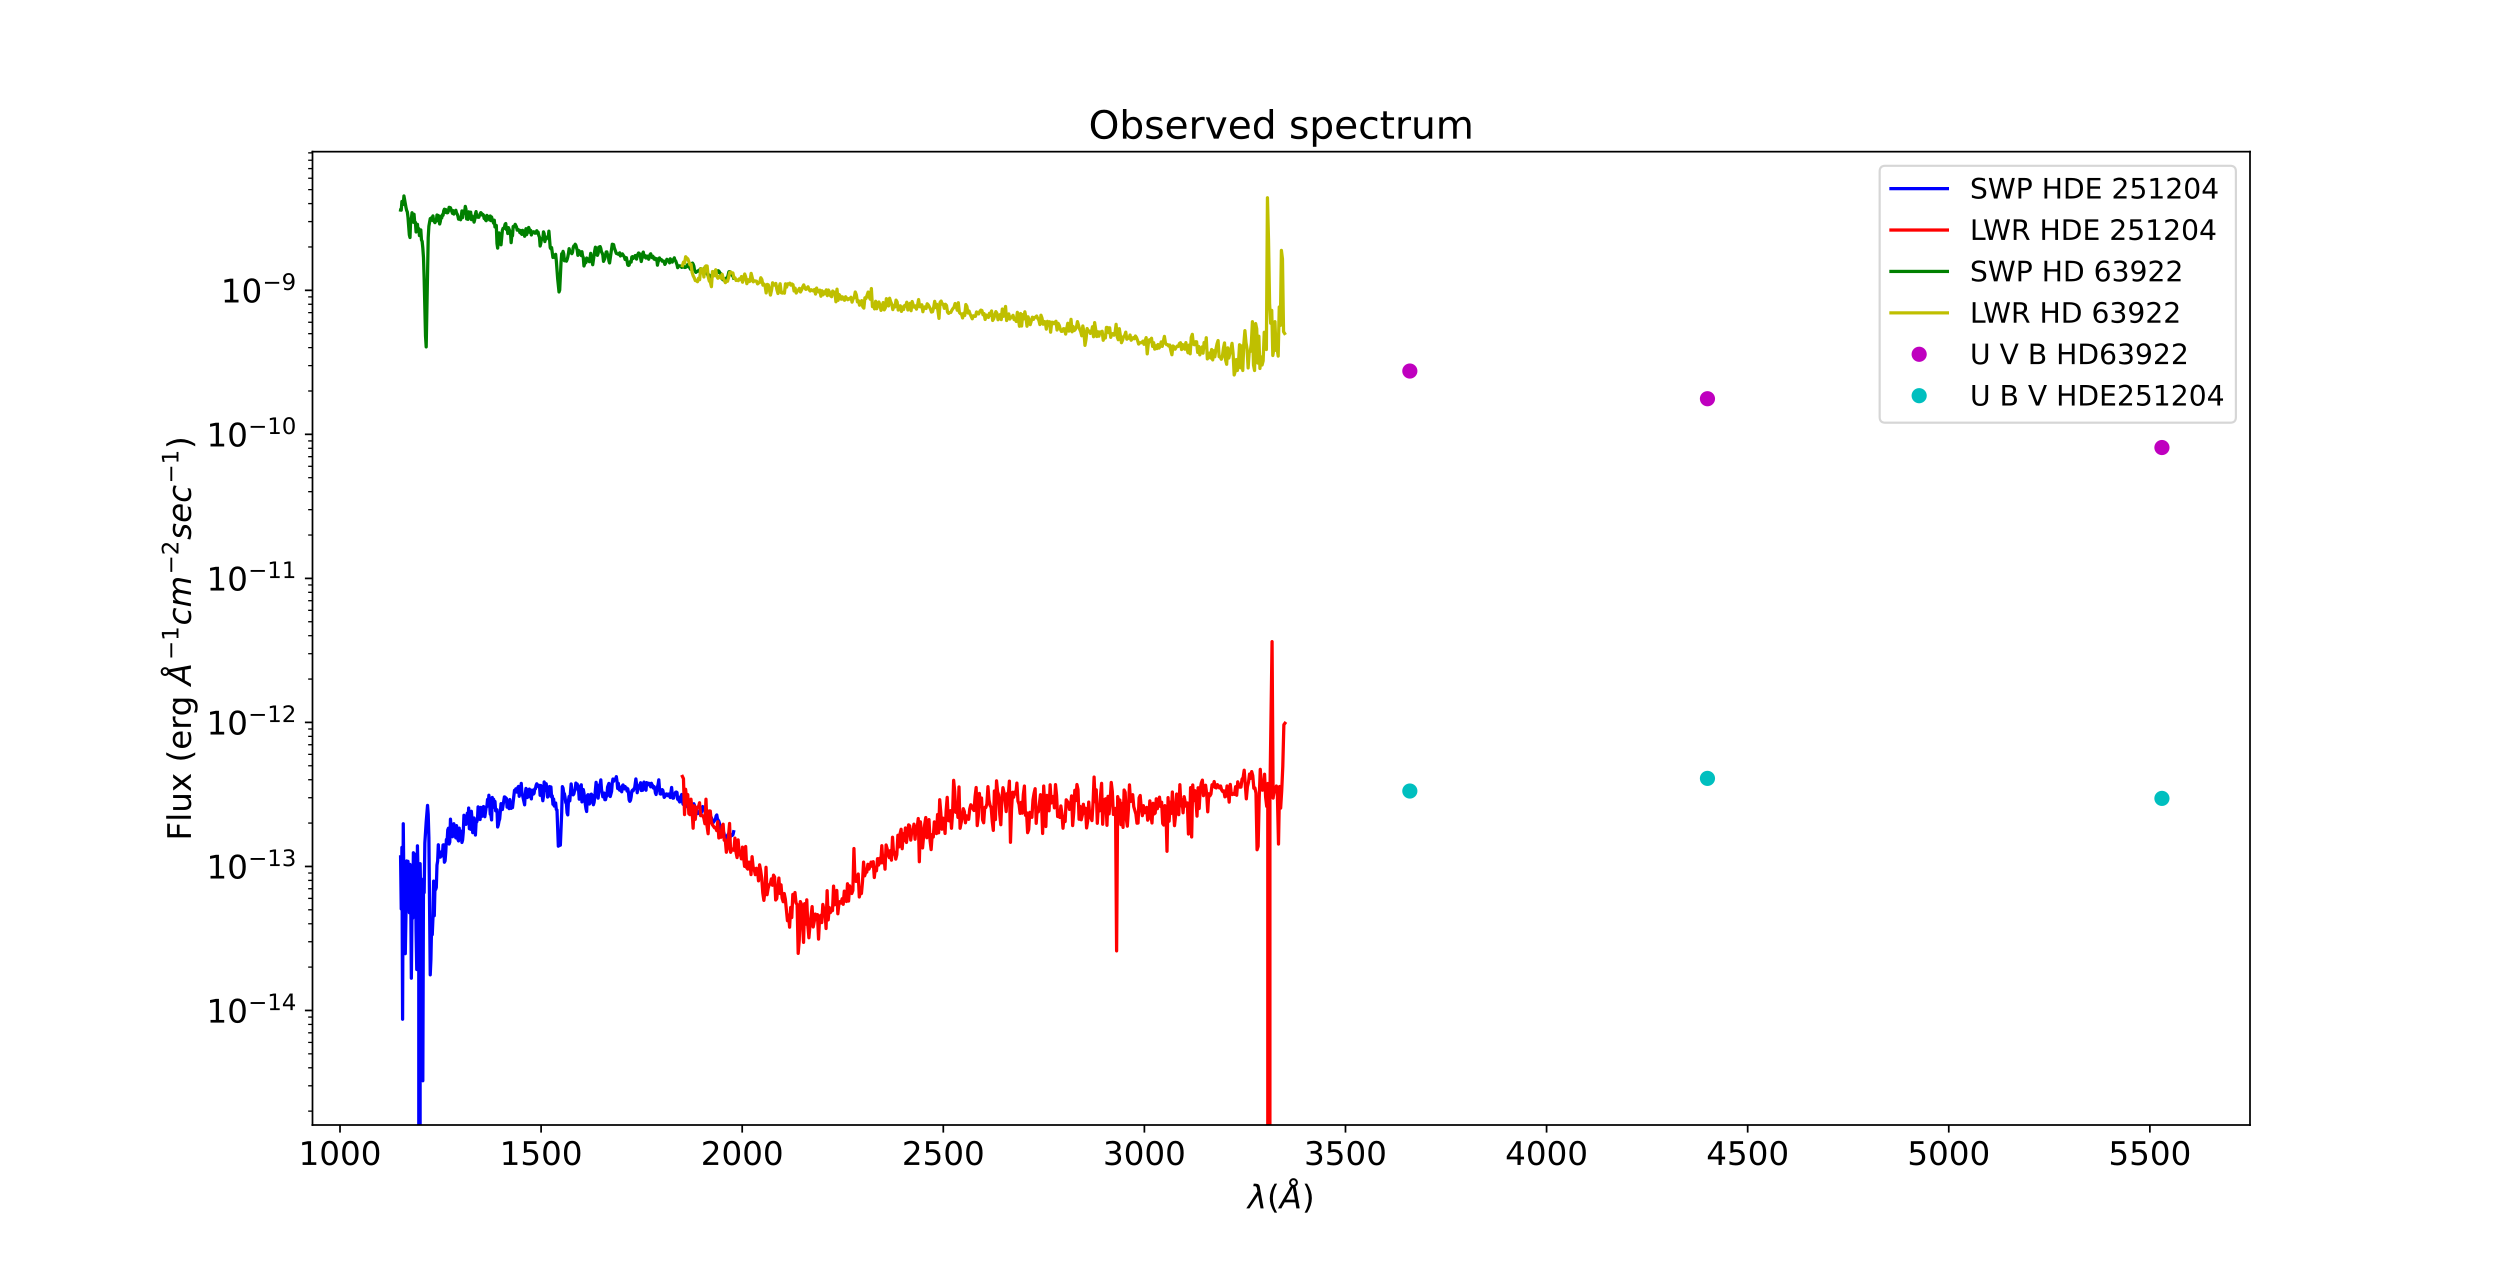 <?xml version="1.0" encoding="utf-8" standalone="no"?>
<!DOCTYPE svg PUBLIC "-//W3C//DTD SVG 1.1//EN"
  "http://www.w3.org/Graphics/SVG/1.1/DTD/svg11.dtd">
<!-- Created with matplotlib (https://matplotlib.org/) -->
<svg height="582.48pt" version="1.1" viewBox="0 0 1152 582.48" width="1152pt" xmlns="http://www.w3.org/2000/svg" xmlns:xlink="http://www.w3.org/1999/xlink">
 <defs>
  <style type="text/css">
*{stroke-linecap:butt;stroke-linejoin:round;}
  </style>
 </defs>
 <g id="figure_1">
  <g id="patch_1">
   <path d="M 0 582.48 
L 1152 582.48 
L 1152 0 
L 0 0 
z
" style="fill:#ffffff;"/>
  </g>
  <g id="axes_1">
   <g id="patch_2">
    <path d="M 144 518.407 
L 1036.8 518.407 
L 1036.8 69.898 
L 144 69.898 
z
" style="fill:#ffffff;"/>
   </g>
   <g id="matplotlib.axis_1">
    <g id="xtick_1">
     <g id="line2d_1">
      <defs>
       <path d="M 0 0 
L 0 3.5 
" id="m5a84dcf49c" style="stroke:#000000;stroke-width:0.8;"/>
      </defs>
      <g>
       <use style="stroke:#000000;stroke-width:0.8;" x="156.675" xlink:href="#m5a84dcf49c" y="518.407"/>
      </g>
     </g>
     <g id="text_1">
      <!-- 1000 -->
      <defs>
       <path d="M 12.406 8.297 
L 28.516 8.297 
L 28.516 63.922 
L 10.984 60.406 
L 10.984 69.391 
L 28.422 72.906 
L 38.281 72.906 
L 38.281 8.297 
L 54.391 8.297 
L 54.391 0 
L 12.406 0 
z
" id="DejaVuSans-49"/>
       <path d="M 31.781 66.406 
Q 24.172 66.406 20.328 58.906 
Q 16.5 51.422 16.5 36.375 
Q 16.5 21.391 20.328 13.891 
Q 24.172 6.391 31.781 6.391 
Q 39.453 6.391 43.281 13.891 
Q 47.125 21.391 47.125 36.375 
Q 47.125 51.422 43.281 58.906 
Q 39.453 66.406 31.781 66.406 
z
M 31.781 74.219 
Q 44.047 74.219 50.516 64.516 
Q 56.984 54.828 56.984 36.375 
Q 56.984 17.969 50.516 8.266 
Q 44.047 -1.422 31.781 -1.422 
Q 19.531 -1.422 13.062 8.266 
Q 6.594 17.969 6.594 36.375 
Q 6.594 54.828 13.062 64.516 
Q 19.531 74.219 31.781 74.219 
z
" id="DejaVuSans-48"/>
      </defs>
      <g transform="translate(137.587 536.805)scale(0.15 -0.15)">
       <use xlink:href="#DejaVuSans-49"/>
       <use x="63.623" xlink:href="#DejaVuSans-48"/>
       <use x="127.246" xlink:href="#DejaVuSans-48"/>
       <use x="190.869" xlink:href="#DejaVuSans-48"/>
      </g>
     </g>
    </g>
    <g id="xtick_2">
     <g id="line2d_2">
      <g>
       <use style="stroke:#000000;stroke-width:0.8;" x="249.34" xlink:href="#m5a84dcf49c" y="518.407"/>
      </g>
     </g>
     <g id="text_2">
      <!-- 1500 -->
      <defs>
       <path d="M 10.797 72.906 
L 49.516 72.906 
L 49.516 64.594 
L 19.828 64.594 
L 19.828 46.734 
Q 21.969 47.469 24.109 47.828 
Q 26.266 48.188 28.422 48.188 
Q 40.625 48.188 47.75 41.5 
Q 54.891 34.812 54.891 23.391 
Q 54.891 11.625 47.562 5.094 
Q 40.234 -1.422 26.906 -1.422 
Q 22.312 -1.422 17.547 -0.641 
Q 12.797 0.141 7.719 1.703 
L 7.719 11.625 
Q 12.109 9.234 16.797 8.062 
Q 21.484 6.891 26.703 6.891 
Q 35.156 6.891 40.078 11.328 
Q 45.016 15.766 45.016 23.391 
Q 45.016 31 40.078 35.438 
Q 35.156 39.891 26.703 39.891 
Q 22.75 39.891 18.812 39.016 
Q 14.891 38.141 10.797 36.281 
z
" id="DejaVuSans-53"/>
      </defs>
      <g transform="translate(230.252 536.805)scale(0.15 -0.15)">
       <use xlink:href="#DejaVuSans-49"/>
       <use x="63.623" xlink:href="#DejaVuSans-53"/>
       <use x="127.246" xlink:href="#DejaVuSans-48"/>
       <use x="190.869" xlink:href="#DejaVuSans-48"/>
      </g>
     </g>
    </g>
    <g id="xtick_3">
     <g id="line2d_3">
      <g>
       <use style="stroke:#000000;stroke-width:0.8;" x="342.004" xlink:href="#m5a84dcf49c" y="518.407"/>
      </g>
     </g>
     <g id="text_3">
      <!-- 2000 -->
      <defs>
       <path d="M 19.188 8.297 
L 53.609 8.297 
L 53.609 0 
L 7.328 0 
L 7.328 8.297 
Q 12.938 14.109 22.625 23.891 
Q 32.328 33.688 34.812 36.531 
Q 39.547 41.844 41.422 45.531 
Q 43.312 49.219 43.312 52.781 
Q 43.312 58.594 39.234 62.25 
Q 35.156 65.922 28.609 65.922 
Q 23.969 65.922 18.812 64.312 
Q 13.672 62.703 7.812 59.422 
L 7.812 69.391 
Q 13.766 71.781 18.938 73 
Q 24.125 74.219 28.422 74.219 
Q 39.75 74.219 46.484 68.547 
Q 53.219 62.891 53.219 53.422 
Q 53.219 48.922 51.531 44.891 
Q 49.859 40.875 45.406 35.406 
Q 44.188 33.984 37.641 27.219 
Q 31.109 20.453 19.188 8.297 
z
" id="DejaVuSans-50"/>
      </defs>
      <g transform="translate(322.917 536.805)scale(0.15 -0.15)">
       <use xlink:href="#DejaVuSans-50"/>
       <use x="63.623" xlink:href="#DejaVuSans-48"/>
       <use x="127.246" xlink:href="#DejaVuSans-48"/>
       <use x="190.869" xlink:href="#DejaVuSans-48"/>
      </g>
     </g>
    </g>
    <g id="xtick_4">
     <g id="line2d_4">
      <g>
       <use style="stroke:#000000;stroke-width:0.8;" x="434.669" xlink:href="#m5a84dcf49c" y="518.407"/>
      </g>
     </g>
     <g id="text_4">
      <!-- 2500 -->
      <g transform="translate(415.582 536.805)scale(0.15 -0.15)">
       <use xlink:href="#DejaVuSans-50"/>
       <use x="63.623" xlink:href="#DejaVuSans-53"/>
       <use x="127.246" xlink:href="#DejaVuSans-48"/>
       <use x="190.869" xlink:href="#DejaVuSans-48"/>
      </g>
     </g>
    </g>
    <g id="xtick_5">
     <g id="line2d_5">
      <g>
       <use style="stroke:#000000;stroke-width:0.8;" x="527.334" xlink:href="#m5a84dcf49c" y="518.407"/>
      </g>
     </g>
     <g id="text_5">
      <!-- 3000 -->
      <defs>
       <path d="M 40.578 39.312 
Q 47.656 37.797 51.625 33 
Q 55.609 28.219 55.609 21.188 
Q 55.609 10.406 48.188 4.484 
Q 40.766 -1.422 27.094 -1.422 
Q 22.516 -1.422 17.656 -0.516 
Q 12.797 0.391 7.625 2.203 
L 7.625 11.719 
Q 11.719 9.328 16.594 8.109 
Q 21.484 6.891 26.812 6.891 
Q 36.078 6.891 40.938 10.547 
Q 45.797 14.203 45.797 21.188 
Q 45.797 27.641 41.281 31.266 
Q 36.766 34.906 28.719 34.906 
L 20.219 34.906 
L 20.219 43.016 
L 29.109 43.016 
Q 36.375 43.016 40.234 45.922 
Q 44.094 48.828 44.094 54.297 
Q 44.094 59.906 40.109 62.906 
Q 36.141 65.922 28.719 65.922 
Q 24.656 65.922 20.016 65.031 
Q 15.375 64.156 9.812 62.312 
L 9.812 71.094 
Q 15.438 72.656 20.344 73.438 
Q 25.25 74.219 29.594 74.219 
Q 40.828 74.219 47.359 69.109 
Q 53.906 64.016 53.906 55.328 
Q 53.906 49.266 50.438 45.094 
Q 46.969 40.922 40.578 39.312 
z
" id="DejaVuSans-51"/>
      </defs>
      <g transform="translate(508.247 536.805)scale(0.15 -0.15)">
       <use xlink:href="#DejaVuSans-51"/>
       <use x="63.623" xlink:href="#DejaVuSans-48"/>
       <use x="127.246" xlink:href="#DejaVuSans-48"/>
       <use x="190.869" xlink:href="#DejaVuSans-48"/>
      </g>
     </g>
    </g>
    <g id="xtick_6">
     <g id="line2d_6">
      <g>
       <use style="stroke:#000000;stroke-width:0.8;" x="619.999" xlink:href="#m5a84dcf49c" y="518.407"/>
      </g>
     </g>
     <g id="text_6">
      <!-- 3500 -->
      <g transform="translate(600.911 536.805)scale(0.15 -0.15)">
       <use xlink:href="#DejaVuSans-51"/>
       <use x="63.623" xlink:href="#DejaVuSans-53"/>
       <use x="127.246" xlink:href="#DejaVuSans-48"/>
       <use x="190.869" xlink:href="#DejaVuSans-48"/>
      </g>
     </g>
    </g>
    <g id="xtick_7">
     <g id="line2d_7">
      <g>
       <use style="stroke:#000000;stroke-width:0.8;" x="712.664" xlink:href="#m5a84dcf49c" y="518.407"/>
      </g>
     </g>
     <g id="text_7">
      <!-- 4000 -->
      <defs>
       <path d="M 37.797 64.312 
L 12.891 25.391 
L 37.797 25.391 
z
M 35.203 72.906 
L 47.609 72.906 
L 47.609 25.391 
L 58.016 25.391 
L 58.016 17.188 
L 47.609 17.188 
L 47.609 0 
L 37.797 0 
L 37.797 17.188 
L 4.891 17.188 
L 4.891 26.703 
z
" id="DejaVuSans-52"/>
      </defs>
      <g transform="translate(693.576 536.805)scale(0.15 -0.15)">
       <use xlink:href="#DejaVuSans-52"/>
       <use x="63.623" xlink:href="#DejaVuSans-48"/>
       <use x="127.246" xlink:href="#DejaVuSans-48"/>
       <use x="190.869" xlink:href="#DejaVuSans-48"/>
      </g>
     </g>
    </g>
    <g id="xtick_8">
     <g id="line2d_8">
      <g>
       <use style="stroke:#000000;stroke-width:0.8;" x="805.329" xlink:href="#m5a84dcf49c" y="518.407"/>
      </g>
     </g>
     <g id="text_8">
      <!-- 4500 -->
      <g transform="translate(786.241 536.805)scale(0.15 -0.15)">
       <use xlink:href="#DejaVuSans-52"/>
       <use x="63.623" xlink:href="#DejaVuSans-53"/>
       <use x="127.246" xlink:href="#DejaVuSans-48"/>
       <use x="190.869" xlink:href="#DejaVuSans-48"/>
      </g>
     </g>
    </g>
    <g id="xtick_9">
     <g id="line2d_9">
      <g>
       <use style="stroke:#000000;stroke-width:0.8;" x="897.993" xlink:href="#m5a84dcf49c" y="518.407"/>
      </g>
     </g>
     <g id="text_9">
      <!-- 5000 -->
      <g transform="translate(878.906 536.805)scale(0.15 -0.15)">
       <use xlink:href="#DejaVuSans-53"/>
       <use x="63.623" xlink:href="#DejaVuSans-48"/>
       <use x="127.246" xlink:href="#DejaVuSans-48"/>
       <use x="190.869" xlink:href="#DejaVuSans-48"/>
      </g>
     </g>
    </g>
    <g id="xtick_10">
     <g id="line2d_10">
      <g>
       <use style="stroke:#000000;stroke-width:0.8;" x="990.658" xlink:href="#m5a84dcf49c" y="518.407"/>
      </g>
     </g>
     <g id="text_10">
      <!-- 5500 -->
      <g transform="translate(971.571 536.805)scale(0.15 -0.15)">
       <use xlink:href="#DejaVuSans-53"/>
       <use x="63.623" xlink:href="#DejaVuSans-53"/>
       <use x="127.246" xlink:href="#DejaVuSans-48"/>
       <use x="190.869" xlink:href="#DejaVuSans-48"/>
      </g>
     </g>
    </g>
    <g id="text_11">
     <!-- $\lambda (\AA)$ -->
     <defs>
      <path d="M 36.719 67.438 
L 48.828 0 
L 39.312 0 
L 31.844 40.438 
L 5.125 0 
L -4.391 0 
L 29.734 52.438 
L 28.031 62.109 
Q 26.953 68.266 21.734 68.266 
L 17.047 68.266 
L 18.5 75.984 
L 24.219 75.875 
Q 35.203 75.734 36.719 67.438 
z
" id="DejaVuSans-Oblique-955"/>
      <path d="M 31 75.875 
Q 24.469 64.656 21.281 53.656 
Q 18.109 42.672 18.109 31.391 
Q 18.109 20.125 21.312 9.062 
Q 24.516 -2 31 -13.188 
L 23.188 -13.188 
Q 15.875 -1.703 12.234 9.375 
Q 8.594 20.453 8.594 31.391 
Q 8.594 42.281 12.203 53.312 
Q 15.828 64.359 23.188 75.875 
z
" id="DejaVuSans-40"/>
      <path d="M 49.812 79.391 
Q 49.812 82.469 47.625 84.641 
Q 45.453 86.812 42.391 86.812 
Q 39.266 86.812 37.141 84.688 
Q 35.016 82.562 35.016 79.391 
Q 35.016 76.312 37.141 74.156 
Q 39.266 72.016 42.391 72.016 
Q 45.453 72.016 47.625 74.156 
Q 49.812 76.312 49.812 79.391 
z
M 34.422 68.703 
Q 31.781 70.516 30.391 73.266 
Q 29 76.031 29 79.391 
Q 29 84.969 32.906 88.891 
Q 36.812 92.828 42.391 92.828 
Q 47.953 92.828 51.875 88.891 
Q 55.812 84.969 55.812 79.391 
Q 55.812 75.531 54.031 72.547 
Q 52.25 69.578 48.875 67.828 
L 61.531 0 
L 51.219 0 
L 48.188 18.703 
L 15.375 18.703 
L 5.078 0 
L -5.328 0 
z
M 40.375 63.188 
L 19.922 26.906 
L 46.688 26.906 
z
" id="DejaVuSans-Oblique-197"/>
      <path d="M 8.016 75.875 
L 15.828 75.875 
Q 23.141 64.359 26.781 53.312 
Q 30.422 42.281 30.422 31.391 
Q 30.422 20.453 26.781 9.375 
Q 23.141 -1.703 15.828 -13.188 
L 8.016 -13.188 
Q 14.5 -2 17.703 9.062 
Q 20.906 20.125 20.906 31.391 
Q 20.906 42.672 17.703 53.656 
Q 14.5 64.656 8.016 75.875 
z
" id="DejaVuSans-41"/>
     </defs>
     <g transform="translate(574.95 556.855)scale(0.15 -0.15)">
      <use transform="translate(0 0.172)" xlink:href="#DejaVuSans-Oblique-955"/>
      <use transform="translate(59.18 0.172)" xlink:href="#DejaVuSans-40"/>
      <use transform="translate(98.193 0.172)" xlink:href="#DejaVuSans-Oblique-197"/>
      <use transform="translate(166.602 0.172)" xlink:href="#DejaVuSans-41"/>
     </g>
    </g>
   </g>
   <g id="matplotlib.axis_2">
    <g id="ytick_1">
     <g id="line2d_11">
      <defs>
       <path d="M 0 0 
L -3.5 0 
" id="ma8afe3349b" style="stroke:#000000;stroke-width:0.8;"/>
      </defs>
      <g>
       <use style="stroke:#000000;stroke-width:0.8;" x="144" xlink:href="#ma8afe3349b" y="465.625"/>
      </g>
     </g>
     <g id="text_12">
      <!-- $\mathdefault{10^{-14}}$ -->
      <defs>
       <path d="M 10.594 35.5 
L 73.188 35.5 
L 73.188 27.203 
L 10.594 27.203 
z
" id="DejaVuSans-8722"/>
      </defs>
      <g transform="translate(95.15 471.324)scale(0.15 -0.15)">
       <use transform="translate(0 0.684)" xlink:href="#DejaVuSans-49"/>
       <use transform="translate(63.623 0.684)" xlink:href="#DejaVuSans-48"/>
       <use transform="translate(128.203 38.966)scale(0.7)" xlink:href="#DejaVuSans-8722"/>
       <use transform="translate(186.855 38.966)scale(0.7)" xlink:href="#DejaVuSans-49"/>
       <use transform="translate(231.392 38.966)scale(0.7)" xlink:href="#DejaVuSans-52"/>
      </g>
     </g>
    </g>
    <g id="ytick_2">
     <g id="line2d_12">
      <g>
       <use style="stroke:#000000;stroke-width:0.8;" x="144" xlink:href="#ma8afe3349b" y="399.255"/>
      </g>
     </g>
     <g id="text_13">
      <!-- $\mathdefault{10^{-13}}$ -->
      <g transform="translate(95.15 404.954)scale(0.15 -0.15)">
       <use transform="translate(0 0.766)" xlink:href="#DejaVuSans-49"/>
       <use transform="translate(63.623 0.766)" xlink:href="#DejaVuSans-48"/>
       <use transform="translate(128.203 39.047)scale(0.7)" xlink:href="#DejaVuSans-8722"/>
       <use transform="translate(186.855 39.047)scale(0.7)" xlink:href="#DejaVuSans-49"/>
       <use transform="translate(231.392 39.047)scale(0.7)" xlink:href="#DejaVuSans-51"/>
      </g>
     </g>
    </g>
    <g id="ytick_3">
     <g id="line2d_13">
      <g>
       <use style="stroke:#000000;stroke-width:0.8;" x="144" xlink:href="#ma8afe3349b" y="332.886"/>
      </g>
     </g>
     <g id="text_14">
      <!-- $\mathdefault{10^{-12}}$ -->
      <g transform="translate(95.15 338.585)scale(0.15 -0.15)">
       <use transform="translate(0 0.766)" xlink:href="#DejaVuSans-49"/>
       <use transform="translate(63.623 0.766)" xlink:href="#DejaVuSans-48"/>
       <use transform="translate(128.203 39.047)scale(0.7)" xlink:href="#DejaVuSans-8722"/>
       <use transform="translate(186.855 39.047)scale(0.7)" xlink:href="#DejaVuSans-49"/>
       <use transform="translate(231.392 39.047)scale(0.7)" xlink:href="#DejaVuSans-50"/>
      </g>
     </g>
    </g>
    <g id="ytick_4">
     <g id="line2d_14">
      <g>
       <use style="stroke:#000000;stroke-width:0.8;" x="144" xlink:href="#ma8afe3349b" y="266.516"/>
      </g>
     </g>
     <g id="text_15">
      <!-- $\mathdefault{10^{-11}}$ -->
      <g transform="translate(95.15 272.215)scale(0.15 -0.15)">
       <use transform="translate(0 0.684)" xlink:href="#DejaVuSans-49"/>
       <use transform="translate(63.623 0.684)" xlink:href="#DejaVuSans-48"/>
       <use transform="translate(128.203 38.966)scale(0.7)" xlink:href="#DejaVuSans-8722"/>
       <use transform="translate(186.855 38.966)scale(0.7)" xlink:href="#DejaVuSans-49"/>
       <use transform="translate(231.392 38.966)scale(0.7)" xlink:href="#DejaVuSans-49"/>
      </g>
     </g>
    </g>
    <g id="ytick_5">
     <g id="line2d_15">
      <g>
       <use style="stroke:#000000;stroke-width:0.8;" x="144" xlink:href="#ma8afe3349b" y="200.146"/>
      </g>
     </g>
     <g id="text_16">
      <!-- $\mathdefault{10^{-10}}$ -->
      <g transform="translate(95.15 205.845)scale(0.15 -0.15)">
       <use transform="translate(0 0.766)" xlink:href="#DejaVuSans-49"/>
       <use transform="translate(63.623 0.766)" xlink:href="#DejaVuSans-48"/>
       <use transform="translate(128.203 39.047)scale(0.7)" xlink:href="#DejaVuSans-8722"/>
       <use transform="translate(186.855 39.047)scale(0.7)" xlink:href="#DejaVuSans-49"/>
       <use transform="translate(231.392 39.047)scale(0.7)" xlink:href="#DejaVuSans-48"/>
      </g>
     </g>
    </g>
    <g id="ytick_6">
     <g id="line2d_16">
      <g>
       <use style="stroke:#000000;stroke-width:0.8;" x="144" xlink:href="#ma8afe3349b" y="133.777"/>
      </g>
     </g>
     <g id="text_17">
      <!-- $\mathdefault{10^{-9}}$ -->
      <defs>
       <path d="M 10.984 1.516 
L 10.984 10.5 
Q 14.703 8.734 18.5 7.812 
Q 22.312 6.891 25.984 6.891 
Q 35.75 6.891 40.891 13.453 
Q 46.047 20.016 46.781 33.406 
Q 43.953 29.203 39.594 26.953 
Q 35.25 24.703 29.984 24.703 
Q 19.047 24.703 12.672 31.312 
Q 6.297 37.938 6.297 49.422 
Q 6.297 60.641 12.938 67.422 
Q 19.578 74.219 30.609 74.219 
Q 43.266 74.219 49.922 64.516 
Q 56.594 54.828 56.594 36.375 
Q 56.594 19.141 48.406 8.859 
Q 40.234 -1.422 26.422 -1.422 
Q 22.703 -1.422 18.891 -0.688 
Q 15.094 0.047 10.984 1.516 
z
M 30.609 32.422 
Q 37.25 32.422 41.125 36.953 
Q 45.016 41.5 45.016 49.422 
Q 45.016 57.281 41.125 61.844 
Q 37.25 66.406 30.609 66.406 
Q 23.969 66.406 20.094 61.844 
Q 16.219 57.281 16.219 49.422 
Q 16.219 41.5 20.094 36.953 
Q 23.969 32.422 30.609 32.422 
z
" id="DejaVuSans-57"/>
      </defs>
      <g transform="translate(101.75 139.476)scale(0.15 -0.15)">
       <use transform="translate(0 0.766)" xlink:href="#DejaVuSans-49"/>
       <use transform="translate(63.623 0.766)" xlink:href="#DejaVuSans-48"/>
       <use transform="translate(128.203 39.047)scale(0.7)" xlink:href="#DejaVuSans-8722"/>
       <use transform="translate(186.855 39.047)scale(0.7)" xlink:href="#DejaVuSans-57"/>
      </g>
     </g>
    </g>
    <g id="ytick_7">
     <g id="line2d_17">
      <defs>
       <path d="M 0 0 
L -2 0 
" id="m355da766da" style="stroke:#000000;stroke-width:0.6;"/>
      </defs>
      <g>
       <use style="stroke:#000000;stroke-width:0.6;" x="144" xlink:href="#m355da766da" y="512.015"/>
      </g>
     </g>
    </g>
    <g id="ytick_8">
     <g id="line2d_18">
      <g>
       <use style="stroke:#000000;stroke-width:0.6;" x="144" xlink:href="#m355da766da" y="500.328"/>
      </g>
     </g>
    </g>
    <g id="ytick_9">
     <g id="line2d_19">
      <g>
       <use style="stroke:#000000;stroke-width:0.6;" x="144" xlink:href="#m355da766da" y="492.036"/>
      </g>
     </g>
    </g>
    <g id="ytick_10">
     <g id="line2d_20">
      <g>
       <use style="stroke:#000000;stroke-width:0.6;" x="144" xlink:href="#m355da766da" y="485.604"/>
      </g>
     </g>
    </g>
    <g id="ytick_11">
     <g id="line2d_21">
      <g>
       <use style="stroke:#000000;stroke-width:0.6;" x="144" xlink:href="#m355da766da" y="480.349"/>
      </g>
     </g>
    </g>
    <g id="ytick_12">
     <g id="line2d_22">
      <g>
       <use style="stroke:#000000;stroke-width:0.6;" x="144" xlink:href="#m355da766da" y="475.906"/>
      </g>
     </g>
    </g>
    <g id="ytick_13">
     <g id="line2d_23">
      <g>
       <use style="stroke:#000000;stroke-width:0.6;" x="144" xlink:href="#m355da766da" y="472.057"/>
      </g>
     </g>
    </g>
    <g id="ytick_14">
     <g id="line2d_24">
      <g>
       <use style="stroke:#000000;stroke-width:0.6;" x="144" xlink:href="#m355da766da" y="468.662"/>
      </g>
     </g>
    </g>
    <g id="ytick_15">
     <g id="line2d_25">
      <g>
       <use style="stroke:#000000;stroke-width:0.6;" x="144" xlink:href="#m355da766da" y="445.646"/>
      </g>
     </g>
    </g>
    <g id="ytick_16">
     <g id="line2d_26">
      <g>
       <use style="stroke:#000000;stroke-width:0.6;" x="144" xlink:href="#m355da766da" y="433.959"/>
      </g>
     </g>
    </g>
    <g id="ytick_17">
     <g id="line2d_27">
      <g>
       <use style="stroke:#000000;stroke-width:0.6;" x="144" xlink:href="#m355da766da" y="425.667"/>
      </g>
     </g>
    </g>
    <g id="ytick_18">
     <g id="line2d_28">
      <g>
       <use style="stroke:#000000;stroke-width:0.6;" x="144" xlink:href="#m355da766da" y="419.235"/>
      </g>
     </g>
    </g>
    <g id="ytick_19">
     <g id="line2d_29">
      <g>
       <use style="stroke:#000000;stroke-width:0.6;" x="144" xlink:href="#m355da766da" y="413.979"/>
      </g>
     </g>
    </g>
    <g id="ytick_20">
     <g id="line2d_30">
      <g>
       <use style="stroke:#000000;stroke-width:0.6;" x="144" xlink:href="#m355da766da" y="409.536"/>
      </g>
     </g>
    </g>
    <g id="ytick_21">
     <g id="line2d_31">
      <g>
       <use style="stroke:#000000;stroke-width:0.6;" x="144" xlink:href="#m355da766da" y="405.687"/>
      </g>
     </g>
    </g>
    <g id="ytick_22">
     <g id="line2d_32">
      <g>
       <use style="stroke:#000000;stroke-width:0.6;" x="144" xlink:href="#m355da766da" y="402.292"/>
      </g>
     </g>
    </g>
    <g id="ytick_23">
     <g id="line2d_33">
      <g>
       <use style="stroke:#000000;stroke-width:0.6;" x="144" xlink:href="#m355da766da" y="379.276"/>
      </g>
     </g>
    </g>
    <g id="ytick_24">
     <g id="line2d_34">
      <g>
       <use style="stroke:#000000;stroke-width:0.6;" x="144" xlink:href="#m355da766da" y="367.589"/>
      </g>
     </g>
    </g>
    <g id="ytick_25">
     <g id="line2d_35">
      <g>
       <use style="stroke:#000000;stroke-width:0.6;" x="144" xlink:href="#m355da766da" y="359.297"/>
      </g>
     </g>
    </g>
    <g id="ytick_26">
     <g id="line2d_36">
      <g>
       <use style="stroke:#000000;stroke-width:0.6;" x="144" xlink:href="#m355da766da" y="352.865"/>
      </g>
     </g>
    </g>
    <g id="ytick_27">
     <g id="line2d_37">
      <g>
       <use style="stroke:#000000;stroke-width:0.6;" x="144" xlink:href="#m355da766da" y="347.61"/>
      </g>
     </g>
    </g>
    <g id="ytick_28">
     <g id="line2d_38">
      <g>
       <use style="stroke:#000000;stroke-width:0.6;" x="144" xlink:href="#m355da766da" y="343.167"/>
      </g>
     </g>
    </g>
    <g id="ytick_29">
     <g id="line2d_39">
      <g>
       <use style="stroke:#000000;stroke-width:0.6;" x="144" xlink:href="#m355da766da" y="339.318"/>
      </g>
     </g>
    </g>
    <g id="ytick_30">
     <g id="line2d_40">
      <g>
       <use style="stroke:#000000;stroke-width:0.6;" x="144" xlink:href="#m355da766da" y="335.923"/>
      </g>
     </g>
    </g>
    <g id="ytick_31">
     <g id="line2d_41">
      <g>
       <use style="stroke:#000000;stroke-width:0.6;" x="144" xlink:href="#m355da766da" y="312.906"/>
      </g>
     </g>
    </g>
    <g id="ytick_32">
     <g id="line2d_42">
      <g>
       <use style="stroke:#000000;stroke-width:0.6;" x="144" xlink:href="#m355da766da" y="301.219"/>
      </g>
     </g>
    </g>
    <g id="ytick_33">
     <g id="line2d_43">
      <g>
       <use style="stroke:#000000;stroke-width:0.6;" x="144" xlink:href="#m355da766da" y="292.927"/>
      </g>
     </g>
    </g>
    <g id="ytick_34">
     <g id="line2d_44">
      <g>
       <use style="stroke:#000000;stroke-width:0.6;" x="144" xlink:href="#m355da766da" y="286.495"/>
      </g>
     </g>
    </g>
    <g id="ytick_35">
     <g id="line2d_45">
      <g>
       <use style="stroke:#000000;stroke-width:0.6;" x="144" xlink:href="#m355da766da" y="281.24"/>
      </g>
     </g>
    </g>
    <g id="ytick_36">
     <g id="line2d_46">
      <g>
       <use style="stroke:#000000;stroke-width:0.6;" x="144" xlink:href="#m355da766da" y="276.797"/>
      </g>
     </g>
    </g>
    <g id="ytick_37">
     <g id="line2d_47">
      <g>
       <use style="stroke:#000000;stroke-width:0.6;" x="144" xlink:href="#m355da766da" y="272.948"/>
      </g>
     </g>
    </g>
    <g id="ytick_38">
     <g id="line2d_48">
      <g>
       <use style="stroke:#000000;stroke-width:0.6;" x="144" xlink:href="#m355da766da" y="269.553"/>
      </g>
     </g>
    </g>
    <g id="ytick_39">
     <g id="line2d_49">
      <g>
       <use style="stroke:#000000;stroke-width:0.6;" x="144" xlink:href="#m355da766da" y="246.537"/>
      </g>
     </g>
    </g>
    <g id="ytick_40">
     <g id="line2d_50">
      <g>
       <use style="stroke:#000000;stroke-width:0.6;" x="144" xlink:href="#m355da766da" y="234.85"/>
      </g>
     </g>
    </g>
    <g id="ytick_41">
     <g id="line2d_51">
      <g>
       <use style="stroke:#000000;stroke-width:0.6;" x="144" xlink:href="#m355da766da" y="226.558"/>
      </g>
     </g>
    </g>
    <g id="ytick_42">
     <g id="line2d_52">
      <g>
       <use style="stroke:#000000;stroke-width:0.6;" x="144" xlink:href="#m355da766da" y="220.126"/>
      </g>
     </g>
    </g>
    <g id="ytick_43">
     <g id="line2d_53">
      <g>
       <use style="stroke:#000000;stroke-width:0.6;" x="144" xlink:href="#m355da766da" y="214.87"/>
      </g>
     </g>
    </g>
    <g id="ytick_44">
     <g id="line2d_54">
      <g>
       <use style="stroke:#000000;stroke-width:0.6;" x="144" xlink:href="#m355da766da" y="210.427"/>
      </g>
     </g>
    </g>
    <g id="ytick_45">
     <g id="line2d_55">
      <g>
       <use style="stroke:#000000;stroke-width:0.6;" x="144" xlink:href="#m355da766da" y="206.578"/>
      </g>
     </g>
    </g>
    <g id="ytick_46">
     <g id="line2d_56">
      <g>
       <use style="stroke:#000000;stroke-width:0.6;" x="144" xlink:href="#m355da766da" y="203.183"/>
      </g>
     </g>
    </g>
    <g id="ytick_47">
     <g id="line2d_57">
      <g>
       <use style="stroke:#000000;stroke-width:0.6;" x="144" xlink:href="#m355da766da" y="180.167"/>
      </g>
     </g>
    </g>
    <g id="ytick_48">
     <g id="line2d_58">
      <g>
       <use style="stroke:#000000;stroke-width:0.6;" x="144" xlink:href="#m355da766da" y="168.48"/>
      </g>
     </g>
    </g>
    <g id="ytick_49">
     <g id="line2d_59">
      <g>
       <use style="stroke:#000000;stroke-width:0.6;" x="144" xlink:href="#m355da766da" y="160.188"/>
      </g>
     </g>
    </g>
    <g id="ytick_50">
     <g id="line2d_60">
      <g>
       <use style="stroke:#000000;stroke-width:0.6;" x="144" xlink:href="#m355da766da" y="153.756"/>
      </g>
     </g>
    </g>
    <g id="ytick_51">
     <g id="line2d_61">
      <g>
       <use style="stroke:#000000;stroke-width:0.6;" x="144" xlink:href="#m355da766da" y="148.501"/>
      </g>
     </g>
    </g>
    <g id="ytick_52">
     <g id="line2d_62">
      <g>
       <use style="stroke:#000000;stroke-width:0.6;" x="144" xlink:href="#m355da766da" y="144.058"/>
      </g>
     </g>
    </g>
    <g id="ytick_53">
     <g id="line2d_63">
      <g>
       <use style="stroke:#000000;stroke-width:0.6;" x="144" xlink:href="#m355da766da" y="140.209"/>
      </g>
     </g>
    </g>
    <g id="ytick_54">
     <g id="line2d_64">
      <g>
       <use style="stroke:#000000;stroke-width:0.6;" x="144" xlink:href="#m355da766da" y="136.814"/>
      </g>
     </g>
    </g>
    <g id="ytick_55">
     <g id="line2d_65">
      <g>
       <use style="stroke:#000000;stroke-width:0.6;" x="144" xlink:href="#m355da766da" y="113.798"/>
      </g>
     </g>
    </g>
    <g id="ytick_56">
     <g id="line2d_66">
      <g>
       <use style="stroke:#000000;stroke-width:0.6;" x="144" xlink:href="#m355da766da" y="102.11"/>
      </g>
     </g>
    </g>
    <g id="ytick_57">
     <g id="line2d_67">
      <g>
       <use style="stroke:#000000;stroke-width:0.6;" x="144" xlink:href="#m355da766da" y="93.818"/>
      </g>
     </g>
    </g>
    <g id="ytick_58">
     <g id="line2d_68">
      <g>
       <use style="stroke:#000000;stroke-width:0.6;" x="144" xlink:href="#m355da766da" y="87.386"/>
      </g>
     </g>
    </g>
    <g id="ytick_59">
     <g id="line2d_69">
      <g>
       <use style="stroke:#000000;stroke-width:0.6;" x="144" xlink:href="#m355da766da" y="82.131"/>
      </g>
     </g>
    </g>
    <g id="ytick_60">
     <g id="line2d_70">
      <g>
       <use style="stroke:#000000;stroke-width:0.6;" x="144" xlink:href="#m355da766da" y="77.688"/>
      </g>
     </g>
    </g>
    <g id="ytick_61">
     <g id="line2d_71">
      <g>
       <use style="stroke:#000000;stroke-width:0.6;" x="144" xlink:href="#m355da766da" y="73.839"/>
      </g>
     </g>
    </g>
    <g id="ytick_62">
     <g id="line2d_72">
      <g>
       <use style="stroke:#000000;stroke-width:0.6;" x="144" xlink:href="#m355da766da" y="70.444"/>
      </g>
     </g>
    </g>
    <g id="text_18">
     <!-- Flux (erg $\AA^{-1} cm^{-2} sec^{-1}$) -->
     <defs>
      <path d="M 9.812 72.906 
L 51.703 72.906 
L 51.703 64.594 
L 19.672 64.594 
L 19.672 43.109 
L 48.578 43.109 
L 48.578 34.812 
L 19.672 34.812 
L 19.672 0 
L 9.812 0 
z
" id="DejaVuSans-70"/>
      <path d="M 9.422 75.984 
L 18.406 75.984 
L 18.406 0 
L 9.422 0 
z
" id="DejaVuSans-108"/>
      <path d="M 8.5 21.578 
L 8.5 54.688 
L 17.484 54.688 
L 17.484 21.922 
Q 17.484 14.156 20.5 10.266 
Q 23.531 6.391 29.594 6.391 
Q 36.859 6.391 41.078 11.031 
Q 45.312 15.672 45.312 23.688 
L 45.312 54.688 
L 54.297 54.688 
L 54.297 0 
L 45.312 0 
L 45.312 8.406 
Q 42.047 3.422 37.719 1 
Q 33.406 -1.422 27.688 -1.422 
Q 18.266 -1.422 13.375 4.438 
Q 8.5 10.297 8.5 21.578 
z
M 31.109 56 
z
" id="DejaVuSans-117"/>
      <path d="M 54.891 54.688 
L 35.109 28.078 
L 55.906 0 
L 45.312 0 
L 29.391 21.484 
L 13.484 0 
L 2.875 0 
L 24.125 28.609 
L 4.688 54.688 
L 15.281 54.688 
L 29.781 35.203 
L 44.281 54.688 
z
" id="DejaVuSans-120"/>
      <path id="DejaVuSans-32"/>
      <path d="M 56.203 29.594 
L 56.203 25.203 
L 14.891 25.203 
Q 15.484 15.922 20.484 11.062 
Q 25.484 6.203 34.422 6.203 
Q 39.594 6.203 44.453 7.469 
Q 49.312 8.734 54.109 11.281 
L 54.109 2.781 
Q 49.266 0.734 44.188 -0.344 
Q 39.109 -1.422 33.891 -1.422 
Q 20.797 -1.422 13.156 6.188 
Q 5.516 13.812 5.516 26.812 
Q 5.516 40.234 12.766 48.109 
Q 20.016 56 32.328 56 
Q 43.359 56 49.781 48.891 
Q 56.203 41.797 56.203 29.594 
z
M 47.219 32.234 
Q 47.125 39.594 43.094 43.984 
Q 39.062 48.391 32.422 48.391 
Q 24.906 48.391 20.391 44.141 
Q 15.875 39.891 15.188 32.172 
z
" id="DejaVuSans-101"/>
      <path d="M 41.109 46.297 
Q 39.594 47.172 37.812 47.578 
Q 36.031 48 33.891 48 
Q 26.266 48 22.188 43.047 
Q 18.109 38.094 18.109 28.812 
L 18.109 0 
L 9.078 0 
L 9.078 54.688 
L 18.109 54.688 
L 18.109 46.188 
Q 20.953 51.172 25.484 53.578 
Q 30.031 56 36.531 56 
Q 37.453 56 38.578 55.875 
Q 39.703 55.766 41.062 55.516 
z
" id="DejaVuSans-114"/>
      <path d="M 45.406 27.984 
Q 45.406 37.75 41.375 43.109 
Q 37.359 48.484 30.078 48.484 
Q 22.859 48.484 18.828 43.109 
Q 14.797 37.75 14.797 27.984 
Q 14.797 18.266 18.828 12.891 
Q 22.859 7.516 30.078 7.516 
Q 37.359 7.516 41.375 12.891 
Q 45.406 18.266 45.406 27.984 
z
M 54.391 6.781 
Q 54.391 -7.172 48.188 -13.984 
Q 42 -20.797 29.203 -20.797 
Q 24.469 -20.797 20.266 -20.094 
Q 16.062 -19.391 12.109 -17.922 
L 12.109 -9.188 
Q 16.062 -11.328 19.922 -12.344 
Q 23.781 -13.375 27.781 -13.375 
Q 36.625 -13.375 41.016 -8.766 
Q 45.406 -4.156 45.406 5.172 
L 45.406 9.625 
Q 42.625 4.781 38.281 2.391 
Q 33.938 0 27.875 0 
Q 17.828 0 11.672 7.656 
Q 5.516 15.328 5.516 27.984 
Q 5.516 40.672 11.672 48.328 
Q 17.828 56 27.875 56 
Q 33.938 56 38.281 53.609 
Q 42.625 51.219 45.406 46.391 
L 45.406 54.688 
L 54.391 54.688 
z
" id="DejaVuSans-103"/>
      <path d="M 53.609 52.594 
L 51.812 43.703 
Q 48.578 46.047 44.938 47.219 
Q 41.312 48.391 37.406 48.391 
Q 33.109 48.391 29.219 46.875 
Q 25.344 45.359 22.703 42.578 
Q 18.5 38.328 16.203 32.609 
Q 13.922 26.906 13.922 20.797 
Q 13.922 13.422 17.609 9.812 
Q 21.297 6.203 28.812 6.203 
Q 32.516 6.203 36.688 7.328 
Q 40.875 8.453 45.406 10.688 
L 43.703 1.812 
Q 39.797 0.203 35.672 -0.609 
Q 31.547 -1.422 27.203 -1.422 
Q 16.312 -1.422 10.453 4.016 
Q 4.594 9.469 4.594 19.578 
Q 4.594 28.078 7.641 35.234 
Q 10.688 42.391 16.703 48.094 
Q 20.797 52 26.312 54 
Q 31.844 56 38.375 56 
Q 42.188 56 45.938 55.141 
Q 49.703 54.297 53.609 52.594 
z
" id="DejaVuSans-Oblique-99"/>
      <path d="M 89.797 33.016 
L 83.406 0 
L 74.422 0 
L 80.719 32.719 
Q 81.109 34.812 81.297 36.328 
Q 81.5 37.844 81.5 38.922 
Q 81.5 43.312 79.047 45.75 
Q 76.609 48.188 72.219 48.188 
Q 65.672 48.188 60.547 43.281 
Q 55.422 38.375 53.906 30.516 
L 47.906 0 
L 38.922 0 
L 45.312 32.719 
Q 45.703 34.516 45.891 36.047 
Q 46.094 37.594 46.094 38.812 
Q 46.094 43.266 43.656 45.719 
Q 41.219 48.188 36.922 48.188 
Q 30.281 48.188 25.141 43.281 
Q 20.016 38.375 18.5 30.516 
L 12.5 0 
L 3.516 0 
L 14.203 54.688 
L 23.188 54.688 
L 21.484 46.188 
Q 25.141 50.984 30.047 53.484 
Q 34.969 56 40.578 56 
Q 46.531 56 50.359 52.875 
Q 54.203 49.75 54.984 44.188 
Q 59.078 49.953 64.469 52.969 
Q 69.875 56 75.875 56 
Q 82.906 56 86.734 51.953 
Q 90.578 47.906 90.578 40.484 
Q 90.578 38.875 90.375 36.938 
Q 90.188 35.016 89.797 33.016 
z
" id="DejaVuSans-Oblique-109"/>
      <path d="M 50 53.078 
L 48.297 44.578 
Q 44.734 46.531 40.766 47.5 
Q 36.812 48.484 32.625 48.484 
Q 25.531 48.484 21.453 46.062 
Q 17.391 43.656 17.391 39.5 
Q 17.391 34.672 26.859 32.078 
Q 27.594 31.891 27.938 31.781 
L 30.812 30.906 
Q 39.797 28.422 42.797 25.688 
Q 45.797 22.953 45.797 18.219 
Q 45.797 9.516 38.891 4.047 
Q 31.984 -1.422 20.797 -1.422 
Q 16.453 -1.422 11.672 -0.578 
Q 6.891 0.25 1.125 2 
L 2.875 11.281 
Q 7.812 8.734 12.594 7.422 
Q 17.391 6.109 21.781 6.109 
Q 28.375 6.109 32.5 8.938 
Q 36.625 11.766 36.625 16.109 
Q 36.625 20.797 25.781 23.688 
L 24.859 23.922 
L 21.781 24.703 
Q 14.938 26.516 11.766 29.469 
Q 8.594 32.422 8.594 37.016 
Q 8.594 45.75 15.156 50.875 
Q 21.734 56 33.016 56 
Q 37.453 56 41.672 55.266 
Q 45.906 54.547 50 53.078 
z
" id="DejaVuSans-Oblique-115"/>
      <path d="M 48.094 32.234 
Q 48.25 33.016 48.312 33.844 
Q 48.391 34.672 48.391 35.5 
Q 48.391 41.453 44.891 44.922 
Q 41.406 48.391 35.406 48.391 
Q 28.719 48.391 23.578 44.156 
Q 18.453 39.938 15.828 32.172 
z
M 55.906 25.203 
L 14.109 25.203 
Q 13.812 23.344 13.719 22.266 
Q 13.625 21.188 13.625 20.406 
Q 13.625 13.625 17.797 9.906 
Q 21.969 6.203 29.594 6.203 
Q 35.453 6.203 40.672 7.516 
Q 45.906 8.844 50.391 11.375 
L 48.688 2.484 
Q 43.844 0.531 38.688 -0.438 
Q 33.547 -1.422 28.219 -1.422 
Q 16.844 -1.422 10.719 4.016 
Q 4.594 9.469 4.594 19.484 
Q 4.594 28.031 7.641 35.375 
Q 10.688 42.719 16.609 48.484 
Q 20.406 52.094 25.656 54.047 
Q 30.906 56 36.812 56 
Q 46.094 56 51.578 50.438 
Q 57.078 44.875 57.078 35.5 
Q 57.078 33.25 56.781 30.688 
Q 56.5 28.125 55.906 25.203 
z
" id="DejaVuSans-Oblique-101"/>
     </defs>
     <g transform="translate(88 387.302)rotate(-90)scale(0.15 -0.15)">
      <use transform="translate(0 0.172)" xlink:href="#DejaVuSans-70"/>
      <use transform="translate(57.52 0.172)" xlink:href="#DejaVuSans-108"/>
      <use transform="translate(85.303 0.172)" xlink:href="#DejaVuSans-117"/>
      <use transform="translate(148.682 0.172)" xlink:href="#DejaVuSans-120"/>
      <use transform="translate(207.861 0.172)" xlink:href="#DejaVuSans-32"/>
      <use transform="translate(239.648 0.172)" xlink:href="#DejaVuSans-40"/>
      <use transform="translate(278.662 0.172)" xlink:href="#DejaVuSans-101"/>
      <use transform="translate(340.186 0.172)" xlink:href="#DejaVuSans-114"/>
      <use transform="translate(381.299 0.172)" xlink:href="#DejaVuSans-103"/>
      <use transform="translate(444.775 0.172)" xlink:href="#DejaVuSans-32"/>
      <use transform="translate(476.562 0.172)" xlink:href="#DejaVuSans-Oblique-197"/>
      <use transform="translate(554.777 38.453)scale(0.7)" xlink:href="#DejaVuSans-8722"/>
      <use transform="translate(613.429 38.453)scale(0.7)" xlink:href="#DejaVuSans-49"/>
      <use transform="translate(660.699 0.172)" xlink:href="#DejaVuSans-Oblique-99"/>
      <use transform="translate(715.68 0.172)" xlink:href="#DejaVuSans-Oblique-109"/>
      <use transform="translate(817.742 38.453)scale(0.7)" xlink:href="#DejaVuSans-8722"/>
      <use transform="translate(876.394 38.453)scale(0.7)" xlink:href="#DejaVuSans-50"/>
      <use transform="translate(923.665 0.172)" xlink:href="#DejaVuSans-Oblique-115"/>
      <use transform="translate(975.764 0.172)" xlink:href="#DejaVuSans-Oblique-101"/>
      <use transform="translate(1037.288 0.172)" xlink:href="#DejaVuSans-Oblique-99"/>
      <use transform="translate(1096.918 38.453)scale(0.7)" xlink:href="#DejaVuSans-8722"/>
      <use transform="translate(1155.57 38.453)scale(0.7)" xlink:href="#DejaVuSans-49"/>
      <use transform="translate(1202.841 0.172)" xlink:href="#DejaVuSans-41"/>
     </g>
    </g>
   </g>
   <g id="line2d_73">
    <path clip-path="url(#pc7ea61158c)" d="M 184.582 394.864 
L 184.893 418.862 
L 185.203 390.461 
L 185.514 469.67 
L 185.825 379.569 
L 186.135 410.735 
L 186.446 411.826 
L 186.757 439.451 
L 187.067 421.67 
L 187.378 396.715 
L 187.689 403.509 
L 187.999 396.905 
L 188.621 420.583 
L 188.931 398.325 
L 189.242 410.421 
L 189.553 450.768 
L 189.863 417.839 
L 190.174 423.101 
L 190.485 392.938 
L 190.795 398.873 
L 191.106 393.559 
L 191.417 395.704 
L 191.727 429.013 
L 192.038 446.766 
L 192.349 389.739 
L 192.659 404.199 
L 192.97 412.176 
L 192.971 583.48 
M 193.591 583.48 
L 193.591 397.972 
L 193.902 415.761 
L 194.213 416.768 
L 194.523 480.843 
L 194.834 498.02 
L 195.145 405.016 
L 195.455 411.332 
L 195.766 388.436 
L 196.387 378.773 
L 197.009 371.126 
L 197.319 375.358 
L 197.63 385.977 
L 198.252 449.214 
L 198.562 442.11 
L 198.873 427.063 
L 199.184 430.697 
L 199.494 423.155 
L 199.805 406.002 
L 200.116 421.978 
L 200.426 409.264 
L 200.737 409.895 
L 201.048 408.942 
L 201.358 398.641 
L 201.669 396.746 
L 201.98 389.266 
L 202.29 395.043 
L 202.601 393.754 
L 202.912 394.96 
L 203.533 392.427 
L 203.844 394.367 
L 204.154 389.371 
L 204.465 389.285 
L 204.776 397.319 
L 205.086 396.712 
L 205.397 392.784 
L 205.708 386.828 
L 206.018 387.876 
L 206.329 382.411 
L 206.64 381.635 
L 206.95 388.936 
L 207.261 388.042 
L 207.572 377.451 
L 208.193 385.048 
L 208.504 385.557 
L 208.814 381.506 
L 209.125 379.57 
L 209.436 383.014 
L 209.747 384.992 
L 210.057 386.091 
L 210.368 380.44 
L 210.989 386.801 
L 211.3 387.493 
L 211.611 381.601 
L 211.921 386.524 
L 212.232 383.7 
L 212.543 382.997 
L 212.853 388.203 
L 213.164 387.067 
L 213.475 383.526 
L 213.785 375.671 
L 214.096 378.356 
L 214.407 376.501 
L 214.717 379.868 
L 215.028 377.862 
L 215.339 374.709 
L 215.649 378.568 
L 215.96 372.332 
L 216.271 381.874 
L 216.581 379.403 
L 216.892 382.145 
L 217.203 373.838 
L 217.513 377.617 
L 217.824 383.687 
L 218.135 377.37 
L 218.445 376.922 
L 218.756 378.882 
L 219.067 384.795 
L 219.377 378.932 
L 219.688 378.748 
L 219.999 377.735 
L 220.309 371.791 
L 220.62 372.423 
L 220.931 374.372 
L 221.241 377.636 
L 221.552 372.038 
L 221.863 375.427 
L 222.174 376.131 
L 222.484 374.296 
L 222.795 371.644 
L 223.106 373.298 
L 223.416 376.343 
L 224.038 371.86 
L 224.348 371.68 
L 224.659 368.385 
L 224.97 371.055 
L 225.28 366.443 
L 225.591 369.975 
L 225.902 375.18 
L 226.212 375.481 
L 226.523 377.833 
L 226.834 367.462 
L 227.144 372.066 
L 227.455 368.303 
L 227.766 371.621 
L 228.076 369.297 
L 228.387 373.641 
L 228.698 373.759 
L 229.008 373.124 
L 229.319 381.088 
L 229.63 380.06 
L 229.94 378.342 
L 230.251 377.363 
L 230.872 370.31 
L 231.183 372.21 
L 231.494 373.047 
L 232.426 367.202 
L 232.736 367.31 
L 233.047 367.721 
L 233.358 367.943 
L 233.668 371.947 
L 233.979 371.703 
L 234.29 370.026 
L 234.601 372.619 
L 234.911 368.427 
L 235.222 371.063 
L 235.533 372.514 
L 235.843 370.215 
L 236.154 372.15 
L 237.086 364.185 
L 237.397 364.307 
L 237.707 363.476 
L 238.018 364.948 
L 238.329 365.043 
L 238.639 362.816 
L 238.95 362.361 
L 239.261 366.945 
L 239.571 363.916 
L 239.882 365.363 
L 240.193 360.987 
L 240.503 365.838 
L 240.814 366.586 
L 241.746 370.87 
L 242.057 365.621 
L 242.367 363.31 
L 242.678 366.371 
L 242.989 367.515 
L 243.299 363.913 
L 243.61 364.815 
L 243.921 363.607 
L 244.231 367.166 
L 244.542 364.16 
L 244.853 368.147 
L 245.163 364.094 
L 245.474 364.735 
L 245.785 365.943 
L 246.095 365.606 
L 246.406 363.535 
L 246.717 363.491 
L 247.028 361.952 
L 247.338 361.166 
L 247.649 361.746 
L 247.96 361.762 
L 248.27 362.638 
L 248.581 361.902 
L 248.892 366.474 
L 249.202 361.956 
L 250.134 368.985 
L 250.445 366.808 
L 250.756 360.319 
L 251.066 363.876 
L 251.377 364.214 
L 251.688 361.142 
L 251.998 363.688 
L 252.309 367.292 
L 252.62 367.059 
L 253.241 362.423 
L 253.552 364.109 
L 253.862 362.622 
L 254.173 367.265 
L 254.484 366.734 
L 254.794 370.623 
L 255.105 368.182 
L 255.416 371.446 
L 255.726 371.111 
L 256.037 370.008 
L 256.348 373.035 
L 256.658 373.231 
L 257.28 389.941 
L 257.59 388.114 
L 257.901 389.555 
L 258.212 389.458 
L 258.833 374.405 
L 259.144 362.474 
L 259.455 363.189 
L 259.765 365.484 
L 260.076 365.715 
L 260.387 367.458 
L 260.697 369.834 
L 261.008 370.35 
L 261.319 374.548 
L 261.629 375.509 
L 261.94 368.909 
L 262.251 366.991 
L 262.561 369.052 
L 263.183 361.238 
L 263.493 363.574 
L 264.115 366.269 
L 264.425 365.85 
L 264.736 364.464 
L 265.047 364.043 
L 265.357 360.837 
L 265.668 361.48 
L 265.979 361.284 
L 266.289 362.973 
L 266.6 363.853 
L 266.911 368.277 
L 267.532 362.192 
L 267.843 361.626 
L 268.153 369.514 
L 268.464 367.861 
L 268.775 363.801 
L 269.085 365.375 
L 269.707 370.467 
L 270.017 372.646 
L 270.328 373.939 
L 270.639 366.594 
L 270.949 366.192 
L 271.26 367.848 
L 271.571 370.499 
L 271.882 370.111 
L 272.192 366.11 
L 272.503 365.932 
L 272.814 367.174 
L 273.124 366.553 
L 273.435 370.828 
L 273.746 369.788 
L 274.056 367.405 
L 274.678 360.489 
L 274.988 362.803 
L 275.299 366.221 
L 275.61 367.794 
L 276.231 361.627 
L 276.542 361.586 
L 276.852 359.367 
L 277.163 363.658 
L 277.784 367.177 
L 278.095 365.695 
L 278.406 365.444 
L 278.716 368.497 
L 279.027 368.493 
L 279.338 366.939 
L 279.648 366.868 
L 279.959 362.706 
L 280.58 360.993 
L 280.891 365.659 
L 281.202 367.03 
L 281.823 364.666 
L 282.134 360.651 
L 282.444 358.973 
L 282.755 360.018 
L 283.066 359.062 
L 283.687 359.196 
L 283.998 357.875 
L 284.309 359.963 
L 284.619 363.341 
L 284.93 360.966 
L 285.241 363.673 
L 285.551 364.138 
L 285.862 362.747 
L 286.173 363.558 
L 286.483 364.861 
L 286.794 362.091 
L 287.105 361.701 
L 287.726 363.551 
L 288.037 362.423 
L 288.347 363.306 
L 288.658 363.057 
L 288.969 364.539 
L 289.279 363.469 
L 289.59 365.133 
L 289.901 368.581 
L 290.211 369.265 
L 290.522 368.772 
L 290.833 367.217 
L 291.143 364.555 
L 291.454 364.103 
L 291.765 364.424 
L 292.075 363.498 
L 292.386 363.507 
L 293.007 358.937 
L 293.318 361.229 
L 293.629 365.286 
L 293.939 363.152 
L 294.25 363.294 
L 294.561 361.956 
L 294.871 361.809 
L 295.182 360.678 
L 295.493 364.269 
L 295.804 363.219 
L 296.114 364.18 
L 296.736 360.373 
L 297.357 361.99 
L 297.668 364.138 
L 297.978 360.623 
L 298.6 361.664 
L 298.91 360.896 
L 299.221 361.616 
L 299.532 361.123 
L 299.842 362.587 
L 300.153 360.925 
L 300.464 361.649 
L 300.774 361.983 
L 301.085 363.131 
L 301.396 362.463 
L 301.706 363.139 
L 302.017 365.372 
L 302.328 366.107 
L 302.638 363.872 
L 303.26 361.414 
L 303.57 359.342 
L 303.881 363.293 
L 304.192 365.809 
L 304.502 365.914 
L 304.813 364.341 
L 305.124 363.857 
L 305.434 364.176 
L 306.056 367.431 
L 306.366 367.132 
L 306.677 366.13 
L 306.988 365.865 
L 307.298 365.868 
L 307.609 366.572 
L 307.92 366.705 
L 308.231 365.872 
L 308.541 366.242 
L 308.852 367.492 
L 309.473 362.864 
L 309.784 366.206 
L 310.095 367.824 
L 310.405 367.75 
L 310.716 365.992 
L 311.027 365.755 
L 311.337 365.059 
L 311.648 364.961 
L 311.959 365.198 
L 312.269 368.333 
L 312.58 367.88 
L 312.891 368.962 
L 313.201 369.553 
L 313.512 367.334 
L 313.823 366.832 
L 314.133 366.088 
L 314.444 369.044 
L 314.755 370.6 
L 315.065 369.272 
L 315.376 369.07 
L 315.997 369.823 
L 316.308 371.239 
L 316.929 371.906 
L 317.551 368.9 
L 317.861 370.858 
L 318.172 371.051 
L 318.483 370.6 
L 318.793 371.074 
L 319.104 370.646 
L 319.415 370.961 
L 319.725 370.367 
L 320.036 371.194 
L 320.347 373.06 
L 320.658 372.686 
L 320.968 372.925 
L 321.279 373.515 
L 321.59 374.921 
L 321.9 374.403 
L 322.211 374.104 
L 322.522 374.209 
L 322.832 373.55 
L 323.143 374.482 
L 323.454 373.288 
L 323.764 371.651 
L 324.075 373.097 
L 324.696 373.213 
L 325.318 375.841 
L 325.628 376.328 
L 325.939 375.182 
L 326.25 374.886 
L 326.56 376.115 
L 326.871 376.128 
L 327.182 376.824 
L 327.803 376.828 
L 328.735 378.939 
L 329.667 377.509 
L 329.978 376.005 
L 330.288 375.527 
L 330.599 377.362 
L 331.22 378.38 
L 331.531 379.419 
L 331.842 381.322 
L 332.152 382.081 
L 332.774 381.725 
L 333.085 382.133 
L 334.017 385.911 
L 334.327 386.679 
L 334.638 386.136 
L 334.949 385.348 
L 335.57 384.403 
L 335.881 384.634 
L 336.191 385.306 
L 336.502 385.528 
L 336.813 384.62 
L 337.123 385.002 
L 337.434 384.975 
L 337.745 384.622 
L 338.055 383.258 
L 338.055 383.258 
" style="fill:none;stroke:#0000ff;stroke-linecap:square;stroke-width:1.5;"/>
   </g>
   <g id="line2d_74">
    <path clip-path="url(#pc7ea61158c)" d="M 314.446 357.774 
L 314.94 358.818 
L 315.434 375.363 
L 315.928 363.701 
L 316.422 368.495 
L 316.916 366.158 
L 317.41 374.942 
L 317.904 375.393 
L 318.398 368.269 
L 318.892 373.222 
L 319.386 381.648 
L 319.88 371.313 
L 320.374 377.556 
L 320.868 372.813 
L 321.362 371.892 
L 321.856 371.852 
L 322.35 369.901 
L 322.844 375.873 
L 323.338 375.612 
L 323.832 375.965 
L 324.326 376.962 
L 324.82 379.573 
L 325.314 368.263 
L 325.808 380.666 
L 326.302 384.184 
L 326.796 373.677 
L 327.291 373.72 
L 327.785 378.895 
L 328.279 380.041 
L 329.267 381.456 
L 329.761 381.372 
L 330.255 382.759 
L 330.749 378.621 
L 331.243 386.143 
L 331.737 385.491 
L 332.231 385.821 
L 332.725 380.591 
L 333.219 379.781 
L 333.713 387.187 
L 334.207 387.024 
L 334.701 392.717 
L 335.195 391.08 
L 336.183 379.443 
L 336.677 392.74 
L 337.171 391.567 
L 337.665 391.18 
L 338.159 391.808 
L 338.653 386.198 
L 339.147 392.659 
L 339.641 395.174 
L 340.136 387.005 
L 340.63 393.954 
L 341.124 392.449 
L 341.618 395.767 
L 342.112 390.344 
L 343.1 399.235 
L 343.594 390.064 
L 344.088 399.875 
L 344.582 400.49 
L 345.076 397.256 
L 345.57 397.345 
L 346.064 403.015 
L 346.558 394.762 
L 347.052 399.555 
L 347.546 400.687 
L 348.04 403.059 
L 348.534 400.103 
L 349.028 400.622 
L 349.522 405.911 
L 350.016 398.499 
L 350.51 401.139 
L 351.004 404.617 
L 351.498 411.514 
L 351.992 414.891 
L 352.486 410.759 
L 352.981 399.647 
L 353.475 412.279 
L 353.969 409.272 
L 354.463 407.697 
L 354.957 407.363 
L 355.451 404.969 
L 355.945 407.938 
L 356.439 403.255 
L 356.933 404.11 
L 357.427 414.73 
L 357.921 414.116 
L 358.909 404.596 
L 359.403 411.728 
L 359.897 407.722 
L 360.391 413.811 
L 360.885 415.512 
L 361.379 411.729 
L 361.873 414.263 
L 362.861 424.274 
L 363.355 421.652 
L 363.849 427.259 
L 364.343 418.14 
L 364.837 422.818 
L 365.331 412.143 
L 365.826 415.144 
L 366.32 411.265 
L 366.814 416.189 
L 367.308 416.69 
L 367.802 439.329 
L 368.296 433.283 
L 368.79 415.45 
L 369.284 416.583 
L 370.272 434.264 
L 370.766 416.406 
L 371.26 425.877 
L 371.754 414.631 
L 372.248 426.346 
L 372.742 432.122 
L 373.236 426.541 
L 374.224 417.758 
L 374.718 427.157 
L 375.212 424.581 
L 375.706 421.191 
L 376.2 423.808 
L 376.694 421.454 
L 377.188 432.755 
L 377.682 422.795 
L 378.176 421.781 
L 378.67 425.133 
L 379.165 416.752 
L 379.659 419.234 
L 380.153 419.887 
L 380.647 427.865 
L 381.141 410.417 
L 381.635 423.901 
L 382.129 418.163 
L 382.623 420.541 
L 383.117 419.673 
L 383.611 419.617 
L 384.105 408.312 
L 384.599 416.927 
L 385.093 415.817 
L 385.587 410.307 
L 386.081 421.068 
L 386.575 416.419 
L 387.069 415.46 
L 387.563 416.159 
L 388.057 414.129 
L 388.551 416.71 
L 389.045 410.624 
L 389.539 411.971 
L 390.033 415.422 
L 390.527 407.221 
L 391.021 415.21 
L 391.515 408.181 
L 392.01 411.006 
L 392.504 411.73 
L 392.998 410.348 
L 393.492 390.993 
L 393.986 405.851 
L 394.48 406.172 
L 394.974 404.889 
L 395.468 402.753 
L 395.962 413.335 
L 396.456 411.12 
L 396.95 411.721 
L 397.444 406.23 
L 397.938 397.253 
L 398.432 403.586 
L 398.926 401.937 
L 399.42 401.876 
L 399.914 398.267 
L 400.408 400.484 
L 400.902 399.283 
L 401.396 397.24 
L 401.89 399.188 
L 402.384 397.066 
L 402.878 404.363 
L 403.372 399.676 
L 403.866 401.263 
L 404.361 395.67 
L 404.855 398.632 
L 405.349 395.501 
L 405.843 397.673 
L 406.337 389.698 
L 406.831 397.583 
L 407.325 394.403 
L 407.819 400.519 
L 408.313 389.359 
L 408.807 391.133 
L 409.301 393.741 
L 409.795 395.212 
L 410.289 391.938 
L 410.783 396.373 
L 411.277 385.788 
L 411.771 393.598 
L 412.265 392.693 
L 412.759 395.887 
L 413.253 393.856 
L 413.747 384.891 
L 414.241 390.26 
L 414.735 384.276 
L 415.229 382.131 
L 415.723 391.089 
L 416.217 384.165 
L 416.711 387.357 
L 417.205 381.518 
L 417.7 388.205 
L 418.688 380.093 
L 419.182 380.551 
L 419.676 387.136 
L 420.17 382.557 
L 420.664 383.182 
L 421.158 379.772 
L 421.652 386.727 
L 422.146 380.777 
L 422.64 381.324 
L 423.134 377.174 
L 423.628 397.1 
L 424.122 378.695 
L 424.616 382.923 
L 425.11 390.741 
L 426.098 379.894 
L 426.592 376.717 
L 427.086 386.035 
L 427.58 383.415 
L 428.074 377.664 
L 428.568 387.313 
L 429.062 391.495 
L 429.556 384.564 
L 430.05 385.705 
L 430.545 378.724 
L 431.039 380.523 
L 431.533 384.117 
L 432.027 375.329 
L 432.521 383.766 
L 433.015 368.5 
L 433.509 374.326 
L 434.003 382.102 
L 434.497 376.981 
L 434.991 378.548 
L 435.485 384.058 
L 435.979 373.496 
L 436.473 367.42 
L 436.967 378.08 
L 437.461 378.272 
L 437.955 373.551 
L 438.449 381.67 
L 438.943 374.741 
L 439.437 359.572 
L 439.931 364.629 
L 440.425 374.319 
L 440.919 370.201 
L 441.413 376.652 
L 441.907 362.616 
L 442.401 381.669 
L 443.39 376.607 
L 443.884 372.641 
L 444.378 374.002 
L 444.872 379.144 
L 445.366 375.922 
L 445.86 376.52 
L 446.354 377.553 
L 446.848 372.771 
L 447.342 370.833 
L 447.836 371.57 
L 448.33 372.754 
L 448.824 373.501 
L 449.318 367.013 
L 449.812 362.88 
L 450.306 380.439 
L 450.8 376.23 
L 451.294 365.604 
L 451.788 371.574 
L 452.282 367.708 
L 452.776 377.789 
L 453.27 379.142 
L 453.764 372.071 
L 454.258 372.141 
L 454.752 370.453 
L 455.246 362.484 
L 455.74 368.694 
L 456.234 371.186 
L 456.729 372.061 
L 457.223 378.479 
L 457.717 382.65 
L 458.211 364.468 
L 458.705 377.668 
L 459.199 359.804 
L 459.693 364.869 
L 460.187 366.288 
L 460.681 375.274 
L 461.175 380.04 
L 461.669 368.136 
L 462.163 362.954 
L 462.657 365.247 
L 463.151 368.984 
L 463.645 373.969 
L 464.139 365.688 
L 464.633 366.214 
L 465.127 359.94 
L 465.621 388.152 
L 466.115 372.871 
L 466.609 365.069 
L 467.103 367.341 
L 467.597 364.965 
L 468.091 365.878 
L 468.585 360.839 
L 469.079 369.181 
L 469.574 370.635 
L 470.068 374.814 
L 470.562 369.716 
L 471.056 374.713 
L 471.55 366.126 
L 472.044 362.197 
L 472.538 375.705 
L 473.032 374.489 
L 473.526 383.696 
L 474.02 382.299 
L 474.514 374.331 
L 475.008 375.703 
L 475.502 376.638 
L 475.996 368.558 
L 476.49 365.574 
L 476.984 363.429 
L 477.478 379.405 
L 477.972 372.276 
L 478.466 374.115 
L 479.454 366.184 
L 479.948 370.558 
L 480.442 384.061 
L 480.936 362.188 
L 481.924 380.869 
L 482.418 366.503 
L 482.913 371.955 
L 483.407 373.616 
L 483.901 361.623 
L 484.395 370.016 
L 484.889 369.34 
L 485.383 366.967 
L 485.877 372.258 
L 486.371 361.542 
L 486.865 366.515 
L 487.359 376.258 
L 487.853 375.189 
L 488.347 376.699 
L 488.841 371.376 
L 489.335 375.018 
L 489.829 381.657 
L 490.323 376.19 
L 490.817 378.559 
L 491.311 368.548 
L 492.299 370.026 
L 492.793 372.99 
L 493.287 371.689 
L 493.781 366.745 
L 494.275 380.433 
L 494.769 374.462 
L 495.264 364.161 
L 495.758 368.927 
L 496.252 361.506 
L 496.746 363.847 
L 497.24 377.513 
L 497.734 371.595 
L 498.228 377.774 
L 498.722 375.62 
L 499.216 370.595 
L 499.71 374.767 
L 500.204 372.441 
L 500.698 381.525 
L 501.192 378.436 
L 501.686 369.59 
L 502.18 376.517 
L 502.674 376.886 
L 503.168 378.139 
L 503.662 370.249 
L 504.156 358.061 
L 504.65 369.436 
L 505.144 363.927 
L 505.638 379.382 
L 506.132 371.226 
L 506.626 373.682 
L 507.12 366.495 
L 507.614 360.962 
L 508.109 379.819 
L 508.603 370.16 
L 509.097 368.312 
L 509.591 368.067 
L 510.085 380.311 
L 510.579 366.943 
L 511.073 375.035 
L 511.567 368.907 
L 512.061 360.555 
L 512.555 364.723 
L 513.049 375.316 
L 513.543 374.758 
L 514.037 372.499 
L 514.531 438.181 
L 515.025 367.071 
L 515.519 369.054 
L 516.013 368.642 
L 516.507 380.008 
L 517.001 370.204 
L 517.495 381.277 
L 517.989 364.029 
L 518.483 365.151 
L 518.977 377.129 
L 519.471 380.699 
L 519.965 373.159 
L 520.459 361.675 
L 520.953 369.289 
L 521.448 369.189 
L 521.942 366.19 
L 522.436 371.687 
L 523.424 375.104 
L 523.918 379.333 
L 524.412 379.257 
L 524.906 367.622 
L 525.4 366.567 
L 525.894 372.377 
L 526.388 375.864 
L 526.882 371.259 
L 527.376 374.55 
L 527.87 373.978 
L 528.364 372.043 
L 528.858 377.945 
L 529.352 376.781 
L 529.846 369.034 
L 530.34 375.825 
L 530.834 379.24 
L 531.328 370.158 
L 531.822 375.07 
L 532.316 374.628 
L 532.81 368.073 
L 533.304 372.655 
L 534.293 367.323 
L 534.787 371.624 
L 535.281 369.658 
L 535.775 379.502 
L 536.269 380.196 
L 536.763 371.233 
L 537.257 373.083 
L 537.751 392.282 
L 538.245 367.532 
L 538.739 378.406 
L 539.233 369.639 
L 539.727 374.802 
L 540.221 364.95 
L 541.209 380.466 
L 541.703 375.758 
L 542.197 365.879 
L 542.691 372.142 
L 543.185 375.404 
L 543.679 361.582 
L 544.173 371.3 
L 544.667 368.491 
L 545.161 374.537 
L 545.655 367.111 
L 546.149 369.685 
L 546.643 371.557 
L 547.138 369.977 
L 547.632 384.327 
L 548.126 382.122 
L 548.62 362.934 
L 549.114 385.69 
L 549.608 361.712 
L 550.102 368.946 
L 550.596 364.334 
L 551.09 368.938 
L 551.584 376.081 
L 552.078 362.998 
L 552.572 372.556 
L 553.066 363.651 
L 553.56 360.836 
L 554.054 359.475 
L 554.548 366.655 
L 555.042 362.221 
L 555.536 361.826 
L 556.03 365.694 
L 556.524 374.092 
L 557.018 365.751 
L 557.512 366.751 
L 558.006 365.884 
L 558.5 361.616 
L 558.994 362.506 
L 559.488 360.134 
L 559.983 362.89 
L 560.477 363.071 
L 560.971 361.558 
L 561.465 362.137 
L 561.959 363.121 
L 562.453 362.181 
L 562.947 364.056 
L 563.441 364.757 
L 563.935 364.398 
L 564.429 367.185 
L 564.923 366.869 
L 565.417 362.163 
L 565.911 364.869 
L 566.405 369.629 
L 566.899 361.453 
L 567.393 365.856 
L 567.887 366.133 
L 568.381 365.659 
L 568.875 366.052 
L 569.369 362.498 
L 569.863 366.458 
L 570.357 360.267 
L 570.851 362.221 
L 571.345 362.731 
L 571.839 362.703 
L 572.333 358.996 
L 572.828 358.39 
L 573.322 354.909 
L 574.31 368.112 
L 574.804 362.538 
L 575.298 360.49 
L 575.792 356.661 
L 576.286 358.68 
L 576.78 355.54 
L 577.274 357.38 
L 577.768 363.231 
L 578.262 363.086 
L 578.756 365.466 
L 579.25 391.568 
L 579.744 390.01 
L 580.238 367.858 
L 580.732 354.513 
L 581.226 361.702 
L 581.72 364.139 
L 582.214 363.856 
L 582.708 356.754 
L 583.202 367.325 
L 583.696 371.587 
L 584.19 361.036 
L 584.192 583.48 
M 585.177 583.48 
L 585.178 366.115 
L 586.167 295.654 
L 586.661 367.766 
L 587.155 363.229 
L 587.649 364.801 
L 588.143 362.178 
L 588.637 367.126 
L 589.131 388.947 
L 589.625 362.416 
L 590.119 372.379 
L 590.613 364.372 
L 591.107 353.187 
L 591.601 333.948 
L 592.095 333.276 
L 592.095 333.276 
" style="fill:none;stroke:#ff0000;stroke-linecap:square;stroke-width:1.5;"/>
   </g>
   <g id="line2d_75">
    <path clip-path="url(#pc7ea61158c)" d="M 184.582 96.796 
L 184.893 96.852 
L 185.203 92.816 
L 185.514 92.959 
L 185.825 94.195 
L 186.135 90.284 
L 187.067 95.558 
L 187.378 96.932 
L 187.689 97.665 
L 187.999 100.121 
L 188.621 108.246 
L 188.931 109.463 
L 189.242 100.891 
L 189.553 100.802 
L 189.863 98.023 
L 190.485 102.436 
L 190.795 98.742 
L 191.106 102.569 
L 191.417 102.457 
L 191.727 106.898 
L 192.349 103.358 
L 192.659 106.503 
L 192.97 105.348 
L 193.281 108.578 
L 193.591 107.723 
L 193.902 105.939 
L 194.213 110.556 
L 194.523 111.209 
L 194.834 114.289 
L 195.145 118.746 
L 195.455 128.697 
L 196.077 154.825 
L 196.387 159.862 
L 197.319 109.526 
L 197.63 104.248 
L 198.252 100.726 
L 198.562 101.537 
L 198.873 100.312 
L 199.184 101.529 
L 199.494 99.484 
L 199.805 101.663 
L 200.426 102.612 
L 200.737 101.757 
L 201.048 101.884 
L 201.358 99.062 
L 201.669 99.807 
L 201.98 99.3 
L 202.601 103.224 
L 202.912 102.012 
L 203.222 99.657 
L 203.533 100.46 
L 203.844 98.945 
L 204.154 99.23 
L 204.465 97.148 
L 204.776 96.398 
L 205.086 97.911 
L 205.397 96.566 
L 205.708 96.968 
L 206.018 98.075 
L 206.329 97.997 
L 206.64 97.232 
L 206.95 95.525 
L 207.572 95.738 
L 208.504 98.326 
L 208.814 97.062 
L 209.125 98.656 
L 209.436 97.552 
L 209.747 97.938 
L 210.057 96.897 
L 210.368 98.102 
L 210.679 98.662 
L 210.989 99.525 
L 211.3 100.998 
L 211.611 100.549 
L 211.921 100.656 
L 212.232 101.27 
L 212.543 99.855 
L 212.853 97.184 
L 213.164 100.288 
L 213.475 97.301 
L 213.785 98.329 
L 214.096 97.749 
L 214.407 95.1 
L 214.717 96.419 
L 215.028 100.908 
L 215.339 98.247 
L 215.649 101.095 
L 215.96 97.607 
L 216.271 99.745 
L 216.581 99.839 
L 216.892 97.751 
L 217.203 101.207 
L 217.513 99.526 
L 218.135 100.957 
L 218.445 102.357 
L 218.756 101.176 
L 219.067 98.67 
L 219.377 97.499 
L 219.688 99.977 
L 219.999 100.077 
L 220.309 99.553 
L 220.62 100.139 
L 221.241 98.514 
L 221.552 97.983 
L 221.863 98.291 
L 222.174 99.092 
L 222.484 98.788 
L 222.795 99.133 
L 223.106 100.687 
L 223.416 100.477 
L 223.727 101.394 
L 224.038 101.707 
L 224.348 99.243 
L 224.659 100.959 
L 224.97 99.723 
L 225.591 101.35 
L 225.902 99.518 
L 226.212 101.658 
L 226.523 99.998 
L 226.834 101.224 
L 227.144 101.88 
L 227.455 102.848 
L 227.766 101.456 
L 228.076 104.585 
L 228.387 103.855 
L 228.698 103.886 
L 229.008 112.198 
L 229.319 114.337 
L 229.94 107.305 
L 230.251 108.775 
L 230.562 109.557 
L 230.872 112.808 
L 231.494 106.161 
L 231.804 105.224 
L 232.115 105.306 
L 232.426 104.843 
L 232.736 103.341 
L 233.047 103.005 
L 233.358 105.764 
L 233.668 104.832 
L 233.979 107.618 
L 234.29 104.893 
L 235.222 107.288 
L 235.533 111.812 
L 235.843 108.517 
L 236.154 108.651 
L 236.465 104.372 
L 236.775 104.212 
L 237.086 104.485 
L 237.397 103.372 
L 238.018 104.639 
L 238.329 106.078 
L 238.639 105.722 
L 238.95 105.854 
L 239.261 106.258 
L 239.571 107.221 
L 239.882 106.185 
L 240.193 107.663 
L 240.503 108.014 
L 240.814 106.145 
L 241.125 107.742 
L 241.435 106.538 
L 241.746 108.884 
L 242.367 105.377 
L 242.678 108.12 
L 242.989 107.116 
L 243.299 107.028 
L 243.61 104.811 
L 243.921 105.628 
L 244.231 107.098 
L 244.542 106.158 
L 244.853 108.281 
L 245.163 107.223 
L 245.474 107.212 
L 245.785 106.8 
L 246.095 106.844 
L 246.406 107.433 
L 246.717 107.46 
L 247.028 107.277 
L 247.338 106.312 
L 247.649 107.537 
L 247.96 106.96 
L 248.27 108.529 
L 248.581 109.264 
L 248.892 113.374 
L 249.202 112.185 
L 249.513 110.022 
L 249.824 110.334 
L 250.134 109.818 
L 250.445 106.833 
L 250.756 107.671 
L 251.066 111.33 
L 251.377 109.17 
L 251.688 110.17 
L 251.998 109.504 
L 252.309 109.225 
L 252.62 109.642 
L 252.93 106.521 
L 253.552 114.171 
L 253.862 114.647 
L 254.173 114.092 
L 254.794 118.641 
L 255.416 117.506 
L 255.726 118.68 
L 256.037 117.193 
L 256.348 120.106 
L 256.969 128.424 
L 257.59 134.54 
L 257.901 133.686 
L 258.522 120.947 
L 258.833 116.926 
L 259.144 117.103 
L 259.455 115.817 
L 259.765 116.957 
L 260.076 120.168 
L 260.387 119.805 
L 260.697 119.727 
L 261.008 120.356 
L 261.319 119.576 
L 261.629 118.432 
L 261.94 116.816 
L 262.251 114.587 
L 262.561 115.9 
L 262.872 115.952 
L 263.493 116.902 
L 263.804 116.276 
L 264.115 114.188 
L 264.425 113.305 
L 264.736 113.8 
L 265.047 112.536 
L 265.357 113.017 
L 265.979 115.331 
L 266.289 117.664 
L 266.6 115.412 
L 266.911 115.651 
L 267.532 116.92 
L 267.843 117.759 
L 268.153 115.974 
L 268.464 117.944 
L 268.775 118.65 
L 269.085 122.574 
L 269.396 121.608 
L 269.707 121.105 
L 270.017 120.967 
L 270.328 118.898 
L 270.639 119.143 
L 270.949 119.935 
L 271.26 120.025 
L 271.571 120.599 
L 271.882 119.122 
L 272.192 116.738 
L 272.503 119.318 
L 273.124 121.986 
L 274.056 115.505 
L 274.367 113.903 
L 274.678 116.597 
L 274.988 117.33 
L 275.299 117.664 
L 275.61 116.788 
L 275.92 113.881 
L 276.231 114.464 
L 276.542 113.625 
L 276.852 114.487 
L 277.163 116.1 
L 277.474 116.597 
L 277.784 117.47 
L 278.095 120.439 
L 278.716 119.119 
L 279.338 116.097 
L 279.648 116.066 
L 279.959 117.812 
L 280.27 117.477 
L 280.58 120.221 
L 280.891 121.173 
L 282.134 112.528 
L 282.755 112.73 
L 283.066 114.181 
L 283.998 116.769 
L 284.619 116.99 
L 284.93 117.183 
L 285.551 116.499 
L 285.862 117.96 
L 286.173 117.262 
L 286.483 117.625 
L 286.794 116.978 
L 287.726 118.46 
L 288.037 119.554 
L 288.347 118.72 
L 288.658 118.766 
L 289.279 122.101 
L 289.59 122.311 
L 289.901 122.16 
L 290.211 120.684 
L 290.522 120.502 
L 290.833 120.785 
L 291.143 118.435 
L 291.454 118.253 
L 291.765 119.127 
L 292.075 118.616 
L 292.386 118.368 
L 292.697 117.754 
L 293.007 117.773 
L 293.318 119.404 
L 293.629 117.741 
L 294.25 116.575 
L 294.561 116.744 
L 294.871 117.316 
L 295.493 120.502 
L 295.804 119.069 
L 296.114 116.856 
L 296.425 116.162 
L 296.736 117.777 
L 297.046 118.494 
L 297.357 117.82 
L 297.668 118.918 
L 297.978 118.564 
L 298.289 118.025 
L 298.6 118.139 
L 298.91 119.458 
L 299.532 117.338 
L 299.842 116.94 
L 300.153 118.064 
L 300.464 118.702 
L 300.774 118.029 
L 301.085 118.441 
L 301.396 119.403 
L 301.706 118.898 
L 302.017 119.662 
L 302.328 119.247 
L 302.638 119.206 
L 302.949 122.204 
L 303.26 120.678 
L 303.57 119.992 
L 303.881 118.841 
L 304.192 119.536 
L 304.502 119.529 
L 304.813 119.664 
L 305.124 120.36 
L 305.745 120.247 
L 306.056 120.887 
L 306.366 121.845 
L 306.677 121.308 
L 307.298 119.481 
L 308.231 120.254 
L 308.541 121.117 
L 308.852 119.253 
L 309.784 120.798 
L 310.095 119.657 
L 310.405 119.633 
L 310.716 118.8 
L 311.027 120.017 
L 311.337 120.192 
L 311.959 121.965 
L 312.269 123.353 
L 312.891 122.471 
L 313.512 122.575 
L 313.823 122.768 
L 314.133 123.213 
L 315.065 122.763 
L 315.376 123.217 
L 315.687 123.269 
L 316.308 122.974 
L 316.619 122.103 
L 316.929 121.883 
L 317.24 122.759 
L 317.861 123.392 
L 318.172 124.065 
L 318.483 123.216 
L 318.793 121.4 
L 319.104 121.233 
L 319.415 121.757 
L 319.725 122.598 
L 320.036 124.527 
L 320.658 125.52 
L 321.59 124.799 
L 321.9 124.98 
L 322.211 124.751 
L 322.522 124.139 
L 322.832 123.867 
L 323.764 125.122 
L 324.075 124.058 
L 324.386 123.853 
L 324.696 123.892 
L 325.007 124.358 
L 325.628 126.135 
L 325.939 125.968 
L 326.56 127.465 
L 326.871 126.749 
L 327.803 128.109 
L 328.114 126.951 
L 328.424 126.493 
L 328.735 126.315 
L 329.356 125.118 
L 329.667 124.901 
L 329.978 125.83 
L 330.288 125.466 
L 330.599 125.715 
L 330.91 124.75 
L 331.22 124.892 
L 331.842 125.887 
L 332.152 126.144 
L 332.463 126.845 
L 333.085 128.903 
L 333.395 128.884 
L 333.706 128.542 
L 334.017 129.289 
L 334.327 129.099 
L 334.638 128.155 
L 334.949 128.416 
L 335.259 127.805 
L 335.881 125.233 
L 336.191 125.196 
L 336.813 126.346 
L 337.123 126.776 
L 337.434 126.753 
L 337.745 127.3 
L 338.055 128.136 
L 338.055 128.136 
" style="fill:none;stroke:#008000;stroke-linecap:square;stroke-width:1.5;"/>
   </g>
   <g id="line2d_76">
    <path clip-path="url(#pc7ea61158c)" d="M 314.468 122.408 
L 314.962 120.765 
L 315.457 121.231 
L 315.952 118.302 
L 316.446 118.888 
L 316.941 119.258 
L 317.93 122.04 
L 318.425 121.779 
L 318.919 125.484 
L 319.414 127.067 
L 319.909 127.99 
L 320.403 129.29 
L 320.898 129.339 
L 321.393 129.82 
L 321.887 128.184 
L 322.382 128.898 
L 322.876 123.903 
L 323.371 123.912 
L 323.866 124.191 
L 324.36 127.647 
L 324.855 122.933 
L 325.35 122.513 
L 325.844 122.588 
L 326.339 127.522 
L 326.833 129.5 
L 327.328 130.004 
L 327.823 132.098 
L 328.317 125.115 
L 328.812 127.076 
L 329.307 126.988 
L 329.801 124.304 
L 330.296 127.35 
L 330.79 128.215 
L 331.285 127.462 
L 331.78 127.249 
L 332.274 128.237 
L 332.769 126.373 
L 333.264 128.228 
L 334.253 130.247 
L 334.747 129.522 
L 335.242 129.616 
L 335.737 127.855 
L 336.231 125.533 
L 336.726 125.324 
L 337.221 125.797 
L 337.715 125.786 
L 338.21 128.062 
L 338.704 128.032 
L 339.199 129.246 
L 339.694 128.954 
L 340.188 129.335 
L 340.683 128.477 
L 341.178 128.852 
L 341.672 127.434 
L 342.167 130.038 
L 343.156 126.26 
L 343.651 127.737 
L 344.145 130.726 
L 344.64 128.874 
L 345.135 129.797 
L 345.629 129.563 
L 346.124 125.969 
L 347.113 129.86 
L 347.608 129.398 
L 348.597 129.572 
L 349.092 130.816 
L 349.586 130.372 
L 350.081 130.134 
L 350.575 127.986 
L 351.07 128.819 
L 351.565 131.407 
L 352.059 130.889 
L 352.554 131.772 
L 353.049 134.99 
L 353.543 131.044 
L 354.038 131.257 
L 355.027 135.965 
L 355.522 133.702 
L 356.016 130.305 
L 356.511 131.294 
L 357.006 131.398 
L 357.5 130.595 
L 357.995 133.485 
L 358.489 135.253 
L 358.984 132.596 
L 359.479 130.748 
L 359.973 134.85 
L 360.468 135.061 
L 360.963 134.649 
L 361.457 135.114 
L 361.952 130.788 
L 362.446 132.325 
L 362.941 130.782 
L 363.436 130.934 
L 363.93 130.477 
L 364.425 131.405 
L 364.92 130.845 
L 365.414 131.194 
L 365.909 134.107 
L 366.403 132.784 
L 366.898 135.038 
L 367.393 134.174 
L 367.887 133.644 
L 368.382 132.875 
L 368.877 134.553 
L 369.371 133.601 
L 369.866 132.261 
L 370.36 131.276 
L 370.855 132.683 
L 371.35 133.357 
L 372.339 132.152 
L 372.834 133.516 
L 373.328 134.108 
L 373.823 133.499 
L 374.812 134.081 
L 375.307 133.379 
L 375.801 135.508 
L 376.296 132.731 
L 376.791 134.283 
L 377.285 134.553 
L 377.78 133.683 
L 378.274 136.505 
L 378.769 133.974 
L 379.264 135.848 
L 379.758 134.44 
L 380.253 135.353 
L 380.748 133.561 
L 381.242 136.23 
L 381.737 133.641 
L 382.231 134.577 
L 382.726 136.329 
L 383.221 136.719 
L 383.715 134.107 
L 384.21 135.158 
L 384.705 134.617 
L 385.199 139.061 
L 385.694 133.247 
L 386.188 138.396 
L 386.683 135.732 
L 387.178 136.453 
L 387.672 137.885 
L 388.167 136.771 
L 388.662 137.851 
L 389.156 138.377 
L 389.651 136.735 
L 390.64 138.116 
L 391.135 137.61 
L 391.629 137.844 
L 392.124 136.958 
L 392.619 139.236 
L 393.113 137.611 
L 393.608 137.204 
L 394.102 134.554 
L 394.597 135.872 
L 395.092 139.105 
L 395.586 138.567 
L 396.081 140.65 
L 396.576 139.878 
L 397.07 138.528 
L 397.565 141.358 
L 398.059 141.977 
L 398.554 137.223 
L 399.049 137.538 
L 400.038 134.586 
L 400.533 136.886 
L 401.027 137.889 
L 401.522 132.963 
L 402.016 141.289 
L 402.511 140.97 
L 403.006 142.34 
L 403.5 138.826 
L 403.995 142.267 
L 404.984 139.15 
L 405.479 140.552 
L 405.973 143.027 
L 406.468 141.503 
L 406.963 139.422 
L 407.457 142.786 
L 407.952 141.879 
L 408.447 137.613 
L 408.941 140.818 
L 409.436 140.967 
L 409.93 137.426 
L 410.425 139.015 
L 410.92 140.157 
L 411.414 142.673 
L 411.909 140.833 
L 412.404 141.438 
L 412.898 138.286 
L 413.393 139.125 
L 413.887 142.872 
L 414.382 141.121 
L 414.877 140.919 
L 415.371 143.502 
L 415.866 141.44 
L 416.361 142.647 
L 416.855 140.757 
L 417.35 141.09 
L 417.845 139.256 
L 418.339 142.845 
L 418.834 140.722 
L 419.328 139.77 
L 419.823 143.182 
L 420.318 138.933 
L 420.812 140.56 
L 421.307 141.565 
L 421.801 140.937 
L 422.296 142.466 
L 422.791 140.726 
L 423.285 138.039 
L 423.78 141.326 
L 424.275 141.405 
L 424.769 140.432 
L 425.264 143.651 
L 425.758 141.518 
L 426.253 141.399 
L 426.748 142.175 
L 427.242 139.977 
L 427.737 140.491 
L 428.726 142.339 
L 429.221 143.813 
L 429.715 143.629 
L 430.21 141.785 
L 430.705 138.864 
L 431.199 141.739 
L 431.694 140.238 
L 432.189 143.104 
L 432.683 146.713 
L 433.178 139.343 
L 433.672 138.722 
L 434.167 140.185 
L 434.662 140.141 
L 435.156 142.087 
L 435.651 140.215 
L 436.146 140.75 
L 436.64 143.887 
L 437.135 144.406 
L 437.629 143.983 
L 438.124 143.974 
L 438.619 142.943 
L 439.113 142.176 
L 439.608 141.636 
L 440.103 139.875 
L 440.597 141.011 
L 441.092 142.969 
L 441.586 139.493 
L 442.081 143.989 
L 442.576 144.543 
L 443.07 144.721 
L 443.565 146.515 
L 444.06 144.334 
L 444.554 145.374 
L 445.049 140.333 
L 445.544 141.213 
L 446.038 144.222 
L 446.533 143.304 
L 447.027 144.732 
L 448.017 146.901 
L 448.511 145.499 
L 449.006 145.809 
L 449.5 145.758 
L 449.995 143.743 
L 450.49 144.522 
L 450.984 144.655 
L 451.479 143.552 
L 451.974 142.904 
L 452.468 143.092 
L 452.963 145.055 
L 453.457 144.493 
L 453.952 147.202 
L 454.447 145.177 
L 454.941 145.447 
L 455.436 146.303 
L 455.931 144.361 
L 456.425 145.355 
L 456.92 143.289 
L 457.414 147.669 
L 457.909 146.869 
L 458.898 143.592 
L 459.393 144.403 
L 459.888 147.347 
L 460.382 145.578 
L 460.877 144.958 
L 461.372 147.279 
L 461.866 142.395 
L 462.361 145.771 
L 462.855 145.5 
L 463.35 141.214 
L 463.845 147.707 
L 464.339 146.416 
L 464.834 144.644 
L 465.328 147.027 
L 465.823 146.082 
L 466.318 146.211 
L 466.812 145.295 
L 467.307 147.272 
L 467.802 147.223 
L 468.296 148.137 
L 468.791 143.928 
L 469.78 150.342 
L 470.275 144.463 
L 470.769 150.23 
L 471.264 144.98 
L 471.759 146.957 
L 472.253 143.675 
L 472.748 146.252 
L 473.243 150.336 
L 473.737 145.979 
L 474.726 149.605 
L 475.716 146.16 
L 476.21 147.193 
L 476.705 146.283 
L 477.199 146.161 
L 477.694 145.62 
L 478.189 146.737 
L 478.683 147.502 
L 479.178 149.568 
L 479.673 145.243 
L 480.167 146.629 
L 480.662 149.406 
L 481.156 148.152 
L 481.651 148.325 
L 482.146 151.67 
L 482.64 148.069 
L 483.135 149.849 
L 483.63 148.255 
L 484.124 153.077 
L 484.619 148.509 
L 485.113 148.519 
L 485.608 149.166 
L 486.597 148.034 
L 487.092 152.076 
L 487.587 148.995 
L 488.081 149.89 
L 488.576 151.648 
L 489.071 152.701 
L 489.565 152.639 
L 490.06 151.445 
L 490.554 151.532 
L 491.049 153.947 
L 492.038 148.956 
L 492.533 152.586 
L 493.027 151.955 
L 493.522 147.147 
L 494.017 152.895 
L 494.511 150.469 
L 495.006 152.322 
L 495.501 151.797 
L 495.995 150.903 
L 496.49 148.191 
L 497.479 151.637 
L 497.974 152.802 
L 498.468 154.73 
L 498.963 150.192 
L 499.458 152.871 
L 499.952 159.151 
L 500.447 156.286 
L 500.942 151.391 
L 501.436 152.547 
L 501.931 152.54 
L 502.425 153.644 
L 502.92 153.124 
L 503.415 150.559 
L 503.909 155.172 
L 504.404 148.653 
L 505.393 155.077 
L 505.888 152.869 
L 506.382 154.925 
L 506.877 152.955 
L 507.372 153.027 
L 507.866 152.645 
L 508.361 156.807 
L 508.855 154.554 
L 509.35 155.752 
L 509.845 150.862 
L 510.339 150.919 
L 510.834 153.279 
L 511.329 151.045 
L 511.823 155.461 
L 512.318 153.905 
L 512.812 153.725 
L 513.307 154.464 
L 513.802 153.393 
L 514.296 149.439 
L 514.791 155.148 
L 515.286 156.558 
L 515.78 151.446 
L 516.77 157.915 
L 517.264 156.776 
L 517.759 155.098 
L 518.253 154.601 
L 518.748 153.048 
L 519.243 156.313 
L 519.737 155.84 
L 520.232 155.869 
L 520.726 154.369 
L 521.221 156.788 
L 522.21 155.581 
L 522.705 156.102 
L 523.2 154.819 
L 523.694 155.557 
L 524.189 156.855 
L 524.684 158.546 
L 525.178 157.937 
L 526.167 157.866 
L 526.662 157.188 
L 527.157 158.669 
L 528.146 155.576 
L 528.641 163.074 
L 529.135 158.42 
L 529.63 156.563 
L 530.124 157.413 
L 530.619 155.859 
L 531.114 159.637 
L 531.608 157.917 
L 532.103 160.884 
L 532.597 159.311 
L 533.092 160.634 
L 533.587 158.749 
L 534.081 160.401 
L 534.576 159.647 
L 535.071 157.541 
L 535.565 159.617 
L 536.554 155.004 
L 537.049 158.088 
L 537.544 158.807 
L 538.038 158.788 
L 538.533 159.467 
L 539.028 158.991 
L 539.522 161.56 
L 540.017 163.468 
L 540.511 159.42 
L 541.006 159.824 
L 541.501 160.925 
L 541.995 160.011 
L 542.49 159.461 
L 542.985 159.638 
L 543.479 158.266 
L 543.974 157.927 
L 544.469 161.079 
L 544.963 158.763 
L 545.458 160.372 
L 545.952 160.904 
L 546.447 157.873 
L 546.942 160.805 
L 547.436 162.542 
L 547.931 159.014 
L 548.425 163.044 
L 548.92 155.47 
L 549.415 154.054 
L 549.909 158.647 
L 550.404 158.863 
L 550.899 157.467 
L 551.393 157.48 
L 551.888 162.404 
L 552.383 159.644 
L 552.877 163.525 
L 553.866 159.869 
L 554.361 162.767 
L 554.856 157.822 
L 555.35 160.246 
L 555.845 155.621 
L 556.34 165.397 
L 556.834 163.814 
L 557.329 162.691 
L 557.823 164.995 
L 558.318 161.049 
L 558.813 165.85 
L 559.307 161.611 
L 559.802 164.408 
L 560.296 160.947 
L 560.791 158.502 
L 561.286 156.928 
L 561.78 164.382 
L 562.275 164.392 
L 562.77 165.55 
L 563.264 164.281 
L 563.759 160.468 
L 564.253 158.018 
L 564.748 165.878 
L 565.243 167.868 
L 565.737 160.282 
L 566.232 164.982 
L 567.221 160.853 
L 567.716 158.209 
L 568.21 162.847 
L 568.705 172.788 
L 569.2 171.111 
L 569.694 165.678 
L 570.189 170.707 
L 570.684 167.17 
L 571.178 158.846 
L 571.673 169.49 
L 572.168 159.378 
L 572.662 170.729 
L 573.157 158.397 
L 573.651 152.354 
L 574.146 157.789 
L 574.641 160.761 
L 575.135 169.554 
L 575.63 162.252 
L 576.125 161.98 
L 576.619 158.142 
L 577.114 148.227 
L 577.608 168.192 
L 578.103 170.731 
L 578.598 149.097 
L 579.092 151.523 
L 579.587 167.298 
L 580.082 154.934 
L 580.576 169.801 
L 581.071 164.446 
L 581.565 168.191 
L 582.06 166.277 
L 582.555 153.108 
L 583.049 154.961 
L 583.544 161.066 
L 584.039 91.123 
L 584.533 110.578 
L 585.028 139.894 
L 585.522 148.968 
L 586.017 143.035 
L 586.512 163.822 
L 587.006 160.591 
L 587.501 148.217 
L 587.995 161.473 
L 588.49 160.733 
L 588.985 164.099 
L 589.479 141.445 
L 589.974 149.978 
L 590.469 115.371 
L 590.963 119.323 
L 591.458 152.864 
L 591.952 153.657 
L 591.952 153.657 
" style="fill:none;stroke:#bfbf00;stroke-linecap:square;stroke-width:1.5;"/>
   </g>
   <g id="line2d_77">
    <defs>
     <path d="M 0 3 
C 0.796 3 1.559 2.684 2.121 2.121 
C 2.684 1.559 3 0.796 3 0 
C 3 -0.796 2.684 -1.559 2.121 -2.121 
C 1.559 -2.684 0.796 -3 0 -3 
C -0.796 -3 -1.559 -2.684 -2.121 -2.121 
C -2.684 -1.559 -3 -0.796 -3 0 
C -3 0.796 -2.684 1.559 -2.121 2.121 
C -1.559 2.684 -0.796 3 0 3 
z
" id="mb9b23c136f" style="stroke:#bf00bf;"/>
    </defs>
    <g clip-path="url(#pc7ea61158c)">
     <use style="fill:#bf00bf;stroke:#bf00bf;" x="996.218" xlink:href="#mb9b23c136f" y="206.221"/>
    </g>
   </g>
   <g id="line2d_78">
    <g clip-path="url(#pc7ea61158c)">
     <use style="fill:#bf00bf;stroke:#bf00bf;" x="786.796" xlink:href="#mb9b23c136f" y="183.732"/>
    </g>
   </g>
   <g id="line2d_79">
    <g clip-path="url(#pc7ea61158c)">
     <use style="fill:#bf00bf;stroke:#bf00bf;" x="649.652" xlink:href="#mb9b23c136f" y="170.975"/>
    </g>
   </g>
   <g id="line2d_80">
    <defs>
     <path d="M 0 3 
C 0.796 3 1.559 2.684 2.121 2.121 
C 2.684 1.559 3 0.796 3 0 
C 3 -0.796 2.684 -1.559 2.121 -2.121 
C 1.559 -2.684 0.796 -3 0 -3 
C -0.796 -3 -1.559 -2.684 -2.121 -2.121 
C -2.684 -1.559 -3 -0.796 -3 0 
C -3 0.796 -2.684 1.559 -2.121 2.121 
C -1.559 2.684 -0.796 3 0 3 
z
" id="m13fd7a2bc2" style="stroke:#00bfbf;"/>
    </defs>
    <g clip-path="url(#pc7ea61158c)">
     <use style="fill:#00bfbf;stroke:#00bfbf;" x="996.218" xlink:href="#m13fd7a2bc2" y="367.898"/>
    </g>
   </g>
   <g id="line2d_81">
    <g clip-path="url(#pc7ea61158c)">
     <use style="fill:#00bfbf;stroke:#00bfbf;" x="786.796" xlink:href="#m13fd7a2bc2" y="358.682"/>
    </g>
   </g>
   <g id="line2d_82">
    <g clip-path="url(#pc7ea61158c)">
     <use style="fill:#00bfbf;stroke:#00bfbf;" x="649.652" xlink:href="#m13fd7a2bc2" y="364.508"/>
    </g>
   </g>
   <g id="patch_3">
    <path d="M 144 518.407 
L 144 69.898 
" style="fill:none;stroke:#000000;stroke-linecap:square;stroke-linejoin:miter;stroke-width:0.8;"/>
   </g>
   <g id="patch_4">
    <path d="M 1036.8 518.407 
L 1036.8 69.898 
" style="fill:none;stroke:#000000;stroke-linecap:square;stroke-linejoin:miter;stroke-width:0.8;"/>
   </g>
   <g id="patch_5">
    <path d="M 144 518.407 
L 1036.8 518.407 
" style="fill:none;stroke:#000000;stroke-linecap:square;stroke-linejoin:miter;stroke-width:0.8;"/>
   </g>
   <g id="patch_6">
    <path d="M 144 69.898 
L 1036.8 69.898 
" style="fill:none;stroke:#000000;stroke-linecap:square;stroke-linejoin:miter;stroke-width:0.8;"/>
   </g>
   <g id="text_19">
    <!-- Observed spectrum -->
    <defs>
     <path d="M 39.406 66.219 
Q 28.656 66.219 22.328 58.203 
Q 16.016 50.203 16.016 36.375 
Q 16.016 22.609 22.328 14.594 
Q 28.656 6.594 39.406 6.594 
Q 50.141 6.594 56.422 14.594 
Q 62.703 22.609 62.703 36.375 
Q 62.703 50.203 56.422 58.203 
Q 50.141 66.219 39.406 66.219 
z
M 39.406 74.219 
Q 54.734 74.219 63.906 63.938 
Q 73.094 53.656 73.094 36.375 
Q 73.094 19.141 63.906 8.859 
Q 54.734 -1.422 39.406 -1.422 
Q 24.031 -1.422 14.812 8.828 
Q 5.609 19.094 5.609 36.375 
Q 5.609 53.656 14.812 63.938 
Q 24.031 74.219 39.406 74.219 
z
" id="DejaVuSans-79"/>
     <path d="M 48.688 27.297 
Q 48.688 37.203 44.609 42.844 
Q 40.531 48.484 33.406 48.484 
Q 26.266 48.484 22.188 42.844 
Q 18.109 37.203 18.109 27.297 
Q 18.109 17.391 22.188 11.75 
Q 26.266 6.109 33.406 6.109 
Q 40.531 6.109 44.609 11.75 
Q 48.688 17.391 48.688 27.297 
z
M 18.109 46.391 
Q 20.953 51.266 25.266 53.625 
Q 29.594 56 35.594 56 
Q 45.562 56 51.781 48.094 
Q 58.016 40.188 58.016 27.297 
Q 58.016 14.406 51.781 6.484 
Q 45.562 -1.422 35.594 -1.422 
Q 29.594 -1.422 25.266 0.953 
Q 20.953 3.328 18.109 8.203 
L 18.109 0 
L 9.078 0 
L 9.078 75.984 
L 18.109 75.984 
z
" id="DejaVuSans-98"/>
     <path d="M 44.281 53.078 
L 44.281 44.578 
Q 40.484 46.531 36.375 47.5 
Q 32.281 48.484 27.875 48.484 
Q 21.188 48.484 17.844 46.438 
Q 14.5 44.391 14.5 40.281 
Q 14.5 37.156 16.891 35.375 
Q 19.281 33.594 26.516 31.984 
L 29.594 31.297 
Q 39.156 29.25 43.188 25.516 
Q 47.219 21.781 47.219 15.094 
Q 47.219 7.469 41.188 3.016 
Q 35.156 -1.422 24.609 -1.422 
Q 20.219 -1.422 15.453 -0.562 
Q 10.688 0.297 5.422 2 
L 5.422 11.281 
Q 10.406 8.688 15.234 7.391 
Q 20.062 6.109 24.812 6.109 
Q 31.156 6.109 34.562 8.281 
Q 37.984 10.453 37.984 14.406 
Q 37.984 18.062 35.516 20.016 
Q 33.062 21.969 24.703 23.781 
L 21.578 24.516 
Q 13.234 26.266 9.516 29.906 
Q 5.812 33.547 5.812 39.891 
Q 5.812 47.609 11.281 51.797 
Q 16.75 56 26.812 56 
Q 31.781 56 36.172 55.266 
Q 40.578 54.547 44.281 53.078 
z
" id="DejaVuSans-115"/>
     <path d="M 2.984 54.688 
L 12.5 54.688 
L 29.594 8.797 
L 46.688 54.688 
L 56.203 54.688 
L 35.688 0 
L 23.484 0 
z
" id="DejaVuSans-118"/>
     <path d="M 45.406 46.391 
L 45.406 75.984 
L 54.391 75.984 
L 54.391 0 
L 45.406 0 
L 45.406 8.203 
Q 42.578 3.328 38.25 0.953 
Q 33.938 -1.422 27.875 -1.422 
Q 17.969 -1.422 11.734 6.484 
Q 5.516 14.406 5.516 27.297 
Q 5.516 40.188 11.734 48.094 
Q 17.969 56 27.875 56 
Q 33.938 56 38.25 53.625 
Q 42.578 51.266 45.406 46.391 
z
M 14.797 27.297 
Q 14.797 17.391 18.875 11.75 
Q 22.953 6.109 30.078 6.109 
Q 37.203 6.109 41.297 11.75 
Q 45.406 17.391 45.406 27.297 
Q 45.406 37.203 41.297 42.844 
Q 37.203 48.484 30.078 48.484 
Q 22.953 48.484 18.875 42.844 
Q 14.797 37.203 14.797 27.297 
z
" id="DejaVuSans-100"/>
     <path d="M 18.109 8.203 
L 18.109 -20.797 
L 9.078 -20.797 
L 9.078 54.688 
L 18.109 54.688 
L 18.109 46.391 
Q 20.953 51.266 25.266 53.625 
Q 29.594 56 35.594 56 
Q 45.562 56 51.781 48.094 
Q 58.016 40.188 58.016 27.297 
Q 58.016 14.406 51.781 6.484 
Q 45.562 -1.422 35.594 -1.422 
Q 29.594 -1.422 25.266 0.953 
Q 20.953 3.328 18.109 8.203 
z
M 48.688 27.297 
Q 48.688 37.203 44.609 42.844 
Q 40.531 48.484 33.406 48.484 
Q 26.266 48.484 22.188 42.844 
Q 18.109 37.203 18.109 27.297 
Q 18.109 17.391 22.188 11.75 
Q 26.266 6.109 33.406 6.109 
Q 40.531 6.109 44.609 11.75 
Q 48.688 17.391 48.688 27.297 
z
" id="DejaVuSans-112"/>
     <path d="M 48.781 52.594 
L 48.781 44.188 
Q 44.969 46.297 41.141 47.344 
Q 37.312 48.391 33.406 48.391 
Q 24.656 48.391 19.812 42.844 
Q 14.984 37.312 14.984 27.297 
Q 14.984 17.281 19.812 11.734 
Q 24.656 6.203 33.406 6.203 
Q 37.312 6.203 41.141 7.25 
Q 44.969 8.297 48.781 10.406 
L 48.781 2.094 
Q 45.016 0.344 40.984 -0.531 
Q 36.969 -1.422 32.422 -1.422 
Q 20.062 -1.422 12.781 6.344 
Q 5.516 14.109 5.516 27.297 
Q 5.516 40.672 12.859 48.328 
Q 20.219 56 33.016 56 
Q 37.156 56 41.109 55.141 
Q 45.062 54.297 48.781 52.594 
z
" id="DejaVuSans-99"/>
     <path d="M 18.312 70.219 
L 18.312 54.688 
L 36.812 54.688 
L 36.812 47.703 
L 18.312 47.703 
L 18.312 18.016 
Q 18.312 11.328 20.141 9.422 
Q 21.969 7.516 27.594 7.516 
L 36.812 7.516 
L 36.812 0 
L 27.594 0 
Q 17.188 0 13.234 3.875 
Q 9.281 7.766 9.281 18.016 
L 9.281 47.703 
L 2.688 47.703 
L 2.688 54.688 
L 9.281 54.688 
L 9.281 70.219 
z
" id="DejaVuSans-116"/>
     <path d="M 52 44.188 
Q 55.375 50.25 60.062 53.125 
Q 64.75 56 71.094 56 
Q 79.641 56 84.281 50.016 
Q 88.922 44.047 88.922 33.016 
L 88.922 0 
L 79.891 0 
L 79.891 32.719 
Q 79.891 40.578 77.094 44.375 
Q 74.312 48.188 68.609 48.188 
Q 61.625 48.188 57.562 43.547 
Q 53.516 38.922 53.516 30.906 
L 53.516 0 
L 44.484 0 
L 44.484 32.719 
Q 44.484 40.625 41.703 44.406 
Q 38.922 48.188 33.109 48.188 
Q 26.219 48.188 22.156 43.531 
Q 18.109 38.875 18.109 30.906 
L 18.109 0 
L 9.078 0 
L 9.078 54.688 
L 18.109 54.688 
L 18.109 46.188 
Q 21.188 51.219 25.484 53.609 
Q 29.781 56 35.688 56 
Q 41.656 56 45.828 52.969 
Q 50 49.953 52 44.188 
z
" id="DejaVuSans-109"/>
    </defs>
    <g transform="translate(501.65 63.898)scale(0.18 -0.18)">
     <use xlink:href="#DejaVuSans-79"/>
     <use x="78.711" xlink:href="#DejaVuSans-98"/>
     <use x="142.188" xlink:href="#DejaVuSans-115"/>
     <use x="194.287" xlink:href="#DejaVuSans-101"/>
     <use x="255.811" xlink:href="#DejaVuSans-114"/>
     <use x="296.924" xlink:href="#DejaVuSans-118"/>
     <use x="356.104" xlink:href="#DejaVuSans-101"/>
     <use x="417.627" xlink:href="#DejaVuSans-100"/>
     <use x="481.104" xlink:href="#DejaVuSans-32"/>
     <use x="512.891" xlink:href="#DejaVuSans-115"/>
     <use x="564.99" xlink:href="#DejaVuSans-112"/>
     <use x="628.467" xlink:href="#DejaVuSans-101"/>
     <use x="689.99" xlink:href="#DejaVuSans-99"/>
     <use x="744.971" xlink:href="#DejaVuSans-116"/>
     <use x="784.18" xlink:href="#DejaVuSans-114"/>
     <use x="825.293" xlink:href="#DejaVuSans-117"/>
     <use x="888.672" xlink:href="#DejaVuSans-109"/>
    </g>
   </g>
   <g id="legend_1">
    <g id="patch_7">
     <path d="M 868.751 194.787 
L 1027.7 194.787 
Q 1030.3 194.787 1030.3 192.187 
L 1030.3 78.998 
Q 1030.3 76.398 1027.7 76.398 
L 868.751 76.398 
Q 866.151 76.398 866.151 78.998 
L 866.151 192.187 
Q 866.151 194.787 868.751 194.787 
z
" style="fill:#ffffff;opacity:0.8;stroke:#cccccc;stroke-linejoin:miter;"/>
    </g>
    <g id="line2d_83">
     <path d="M 871.351 86.926 
L 897.351 86.926 
" style="fill:none;stroke:#0000ff;stroke-linecap:square;stroke-width:1.5;"/>
    </g>
    <g id="line2d_84"/>
    <g id="text_20">
     <!-- SWP HDE 251204 -->
     <defs>
      <path d="M 53.516 70.516 
L 53.516 60.891 
Q 47.906 63.578 42.922 64.891 
Q 37.938 66.219 33.297 66.219 
Q 25.25 66.219 20.875 63.094 
Q 16.5 59.969 16.5 54.203 
Q 16.5 49.359 19.406 46.891 
Q 22.312 44.438 30.422 42.922 
L 36.375 41.703 
Q 47.406 39.594 52.656 34.297 
Q 57.906 29 57.906 20.125 
Q 57.906 9.516 50.797 4.047 
Q 43.703 -1.422 29.984 -1.422 
Q 24.812 -1.422 18.969 -0.25 
Q 13.141 0.922 6.891 3.219 
L 6.891 13.375 
Q 12.891 10.016 18.656 8.297 
Q 24.422 6.594 29.984 6.594 
Q 38.422 6.594 43.016 9.906 
Q 47.609 13.234 47.609 19.391 
Q 47.609 24.75 44.312 27.781 
Q 41.016 30.812 33.5 32.328 
L 27.484 33.5 
Q 16.453 35.688 11.516 40.375 
Q 6.594 45.062 6.594 53.422 
Q 6.594 63.094 13.406 68.656 
Q 20.219 74.219 32.172 74.219 
Q 37.312 74.219 42.625 73.281 
Q 47.953 72.359 53.516 70.516 
z
" id="DejaVuSans-83"/>
      <path d="M 3.328 72.906 
L 13.281 72.906 
L 28.609 11.281 
L 43.891 72.906 
L 54.984 72.906 
L 70.312 11.281 
L 85.594 72.906 
L 95.609 72.906 
L 77.297 0 
L 64.891 0 
L 49.516 63.281 
L 33.984 0 
L 21.578 0 
z
" id="DejaVuSans-87"/>
      <path d="M 19.672 64.797 
L 19.672 37.406 
L 32.078 37.406 
Q 38.969 37.406 42.719 40.969 
Q 46.484 44.531 46.484 51.125 
Q 46.484 57.672 42.719 61.234 
Q 38.969 64.797 32.078 64.797 
z
M 9.812 72.906 
L 32.078 72.906 
Q 44.344 72.906 50.609 67.359 
Q 56.891 61.812 56.891 51.125 
Q 56.891 40.328 50.609 34.812 
Q 44.344 29.297 32.078 29.297 
L 19.672 29.297 
L 19.672 0 
L 9.812 0 
z
" id="DejaVuSans-80"/>
      <path d="M 9.812 72.906 
L 19.672 72.906 
L 19.672 43.016 
L 55.516 43.016 
L 55.516 72.906 
L 65.375 72.906 
L 65.375 0 
L 55.516 0 
L 55.516 34.719 
L 19.672 34.719 
L 19.672 0 
L 9.812 0 
z
" id="DejaVuSans-72"/>
      <path d="M 19.672 64.797 
L 19.672 8.109 
L 31.594 8.109 
Q 46.688 8.109 53.688 14.938 
Q 60.688 21.781 60.688 36.531 
Q 60.688 51.172 53.688 57.984 
Q 46.688 64.797 31.594 64.797 
z
M 9.812 72.906 
L 30.078 72.906 
Q 51.266 72.906 61.172 64.094 
Q 71.094 55.281 71.094 36.531 
Q 71.094 17.672 61.125 8.828 
Q 51.172 0 30.078 0 
L 9.812 0 
z
" id="DejaVuSans-68"/>
      <path d="M 9.812 72.906 
L 55.906 72.906 
L 55.906 64.594 
L 19.672 64.594 
L 19.672 43.016 
L 54.391 43.016 
L 54.391 34.719 
L 19.672 34.719 
L 19.672 8.297 
L 56.781 8.297 
L 56.781 0 
L 9.812 0 
z
" id="DejaVuSans-69"/>
     </defs>
     <g transform="translate(907.751 91.476)scale(0.13 -0.13)">
      <use xlink:href="#DejaVuSans-83"/>
      <use x="63.477" xlink:href="#DejaVuSans-87"/>
      <use x="162.354" xlink:href="#DejaVuSans-80"/>
      <use x="222.656" xlink:href="#DejaVuSans-32"/>
      <use x="254.443" xlink:href="#DejaVuSans-72"/>
      <use x="329.639" xlink:href="#DejaVuSans-68"/>
      <use x="406.641" xlink:href="#DejaVuSans-69"/>
      <use x="469.824" xlink:href="#DejaVuSans-32"/>
      <use x="501.611" xlink:href="#DejaVuSans-50"/>
      <use x="565.234" xlink:href="#DejaVuSans-53"/>
      <use x="628.857" xlink:href="#DejaVuSans-49"/>
      <use x="692.48" xlink:href="#DejaVuSans-50"/>
      <use x="756.104" xlink:href="#DejaVuSans-48"/>
      <use x="819.727" xlink:href="#DejaVuSans-52"/>
     </g>
    </g>
    <g id="line2d_85">
     <path d="M 871.351 106.007 
L 897.351 106.007 
" style="fill:none;stroke:#ff0000;stroke-linecap:square;stroke-width:1.5;"/>
    </g>
    <g id="line2d_86"/>
    <g id="text_21">
     <!-- LWR HDE 251204 -->
     <defs>
      <path d="M 9.812 72.906 
L 19.672 72.906 
L 19.672 8.297 
L 55.172 8.297 
L 55.172 0 
L 9.812 0 
z
" id="DejaVuSans-76"/>
      <path d="M 44.391 34.188 
Q 47.562 33.109 50.562 29.594 
Q 53.562 26.078 56.594 19.922 
L 66.609 0 
L 56 0 
L 46.688 18.703 
Q 43.062 26.031 39.672 28.422 
Q 36.281 30.812 30.422 30.812 
L 19.672 30.812 
L 19.672 0 
L 9.812 0 
L 9.812 72.906 
L 32.078 72.906 
Q 44.578 72.906 50.734 67.672 
Q 56.891 62.453 56.891 51.906 
Q 56.891 45.016 53.688 40.469 
Q 50.484 35.938 44.391 34.188 
z
M 19.672 64.797 
L 19.672 38.922 
L 32.078 38.922 
Q 39.203 38.922 42.844 42.219 
Q 46.484 45.516 46.484 51.906 
Q 46.484 58.297 42.844 61.547 
Q 39.203 64.797 32.078 64.797 
z
" id="DejaVuSans-82"/>
     </defs>
     <g transform="translate(907.751 110.557)scale(0.13 -0.13)">
      <use xlink:href="#DejaVuSans-76"/>
      <use x="46.588" xlink:href="#DejaVuSans-87"/>
      <use x="145.465" xlink:href="#DejaVuSans-82"/>
      <use x="214.947" xlink:href="#DejaVuSans-32"/>
      <use x="246.734" xlink:href="#DejaVuSans-72"/>
      <use x="321.93" xlink:href="#DejaVuSans-68"/>
      <use x="398.932" xlink:href="#DejaVuSans-69"/>
      <use x="462.115" xlink:href="#DejaVuSans-32"/>
      <use x="493.902" xlink:href="#DejaVuSans-50"/>
      <use x="557.525" xlink:href="#DejaVuSans-53"/>
      <use x="621.148" xlink:href="#DejaVuSans-49"/>
      <use x="684.771" xlink:href="#DejaVuSans-50"/>
      <use x="748.395" xlink:href="#DejaVuSans-48"/>
      <use x="812.018" xlink:href="#DejaVuSans-52"/>
     </g>
    </g>
    <g id="line2d_87">
     <path d="M 871.351 125.089 
L 897.351 125.089 
" style="fill:none;stroke:#008000;stroke-linecap:square;stroke-width:1.5;"/>
    </g>
    <g id="line2d_88"/>
    <g id="text_22">
     <!-- SWP HD 63922 -->
     <defs>
      <path d="M 33.016 40.375 
Q 26.375 40.375 22.484 35.828 
Q 18.609 31.297 18.609 23.391 
Q 18.609 15.531 22.484 10.953 
Q 26.375 6.391 33.016 6.391 
Q 39.656 6.391 43.531 10.953 
Q 47.406 15.531 47.406 23.391 
Q 47.406 31.297 43.531 35.828 
Q 39.656 40.375 33.016 40.375 
z
M 52.594 71.297 
L 52.594 62.312 
Q 48.875 64.062 45.094 64.984 
Q 41.312 65.922 37.594 65.922 
Q 27.828 65.922 22.672 59.328 
Q 17.531 52.734 16.797 39.406 
Q 19.672 43.656 24.016 45.922 
Q 28.375 48.188 33.594 48.188 
Q 44.578 48.188 50.953 41.516 
Q 57.328 34.859 57.328 23.391 
Q 57.328 12.156 50.688 5.359 
Q 44.047 -1.422 33.016 -1.422 
Q 20.359 -1.422 13.672 8.266 
Q 6.984 17.969 6.984 36.375 
Q 6.984 53.656 15.188 63.938 
Q 23.391 74.219 37.203 74.219 
Q 40.922 74.219 44.703 73.484 
Q 48.484 72.75 52.594 71.297 
z
" id="DejaVuSans-54"/>
     </defs>
     <g transform="translate(907.751 129.639)scale(0.13 -0.13)">
      <use xlink:href="#DejaVuSans-83"/>
      <use x="63.477" xlink:href="#DejaVuSans-87"/>
      <use x="162.354" xlink:href="#DejaVuSans-80"/>
      <use x="222.656" xlink:href="#DejaVuSans-32"/>
      <use x="254.443" xlink:href="#DejaVuSans-72"/>
      <use x="329.639" xlink:href="#DejaVuSans-68"/>
      <use x="406.641" xlink:href="#DejaVuSans-32"/>
      <use x="438.428" xlink:href="#DejaVuSans-54"/>
      <use x="502.051" xlink:href="#DejaVuSans-51"/>
      <use x="565.674" xlink:href="#DejaVuSans-57"/>
      <use x="629.297" xlink:href="#DejaVuSans-50"/>
      <use x="692.92" xlink:href="#DejaVuSans-50"/>
     </g>
    </g>
    <g id="line2d_89">
     <path d="M 871.351 144.17 
L 897.351 144.17 
" style="fill:none;stroke:#bfbf00;stroke-linecap:square;stroke-width:1.5;"/>
    </g>
    <g id="line2d_90"/>
    <g id="text_23">
     <!-- LWR HD 63922 -->
     <g transform="translate(907.751 148.72)scale(0.13 -0.13)">
      <use xlink:href="#DejaVuSans-76"/>
      <use x="46.588" xlink:href="#DejaVuSans-87"/>
      <use x="145.465" xlink:href="#DejaVuSans-82"/>
      <use x="214.947" xlink:href="#DejaVuSans-32"/>
      <use x="246.734" xlink:href="#DejaVuSans-72"/>
      <use x="321.93" xlink:href="#DejaVuSans-68"/>
      <use x="398.932" xlink:href="#DejaVuSans-32"/>
      <use x="430.719" xlink:href="#DejaVuSans-54"/>
      <use x="494.342" xlink:href="#DejaVuSans-51"/>
      <use x="557.965" xlink:href="#DejaVuSans-57"/>
      <use x="621.588" xlink:href="#DejaVuSans-50"/>
      <use x="685.211" xlink:href="#DejaVuSans-50"/>
     </g>
    </g>
    <g id="line2d_91"/>
    <g id="line2d_92">
     <g>
      <use style="fill:#bf00bf;stroke:#bf00bf;" x="884.351" xlink:href="#mb9b23c136f" y="163.252"/>
     </g>
    </g>
    <g id="text_24">
     <!-- U V B HD63922 -->
     <defs>
      <path d="M 8.688 72.906 
L 18.609 72.906 
L 18.609 28.609 
Q 18.609 16.891 22.844 11.734 
Q 27.094 6.594 36.625 6.594 
Q 46.094 6.594 50.344 11.734 
Q 54.594 16.891 54.594 28.609 
L 54.594 72.906 
L 64.5 72.906 
L 64.5 27.391 
Q 64.5 13.141 57.438 5.859 
Q 50.391 -1.422 36.625 -1.422 
Q 22.797 -1.422 15.734 5.859 
Q 8.688 13.141 8.688 27.391 
z
" id="DejaVuSans-85"/>
      <path d="M 28.609 0 
L 0.781 72.906 
L 11.078 72.906 
L 34.188 11.531 
L 57.328 72.906 
L 67.578 72.906 
L 39.797 0 
z
" id="DejaVuSans-86"/>
      <path d="M 19.672 34.812 
L 19.672 8.109 
L 35.5 8.109 
Q 43.453 8.109 47.281 11.406 
Q 51.125 14.703 51.125 21.484 
Q 51.125 28.328 47.281 31.562 
Q 43.453 34.812 35.5 34.812 
z
M 19.672 64.797 
L 19.672 42.828 
L 34.281 42.828 
Q 41.5 42.828 45.031 45.531 
Q 48.578 48.25 48.578 53.812 
Q 48.578 59.328 45.031 62.062 
Q 41.5 64.797 34.281 64.797 
z
M 9.812 72.906 
L 35.016 72.906 
Q 46.297 72.906 52.391 68.219 
Q 58.5 63.531 58.5 54.891 
Q 58.5 48.188 55.375 44.234 
Q 52.25 40.281 46.188 39.312 
Q 53.469 37.75 57.5 32.781 
Q 61.531 27.828 61.531 20.406 
Q 61.531 10.641 54.891 5.312 
Q 48.25 0 35.984 0 
L 9.812 0 
z
" id="DejaVuSans-66"/>
     </defs>
     <g transform="translate(907.751 167.802)scale(0.13 -0.13)">
      <use xlink:href="#DejaVuSans-85"/>
      <use x="73.193" xlink:href="#DejaVuSans-32"/>
      <use x="104.98" xlink:href="#DejaVuSans-86"/>
      <use x="173.389" xlink:href="#DejaVuSans-32"/>
      <use x="205.176" xlink:href="#DejaVuSans-66"/>
      <use x="273.779" xlink:href="#DejaVuSans-32"/>
      <use x="305.566" xlink:href="#DejaVuSans-72"/>
      <use x="380.762" xlink:href="#DejaVuSans-68"/>
      <use x="457.764" xlink:href="#DejaVuSans-54"/>
      <use x="521.387" xlink:href="#DejaVuSans-51"/>
      <use x="585.01" xlink:href="#DejaVuSans-57"/>
      <use x="648.633" xlink:href="#DejaVuSans-50"/>
      <use x="712.256" xlink:href="#DejaVuSans-50"/>
     </g>
    </g>
    <g id="line2d_93"/>
    <g id="line2d_94">
     <g>
      <use style="fill:#00bfbf;stroke:#00bfbf;" x="884.351" xlink:href="#m13fd7a2bc2" y="182.333"/>
     </g>
    </g>
    <g id="text_25">
     <!-- U B V HDE251204 -->
     <g transform="translate(907.751 186.883)scale(0.13 -0.13)">
      <use xlink:href="#DejaVuSans-85"/>
      <use x="73.193" xlink:href="#DejaVuSans-32"/>
      <use x="104.98" xlink:href="#DejaVuSans-66"/>
      <use x="173.584" xlink:href="#DejaVuSans-32"/>
      <use x="205.371" xlink:href="#DejaVuSans-86"/>
      <use x="273.779" xlink:href="#DejaVuSans-32"/>
      <use x="305.566" xlink:href="#DejaVuSans-72"/>
      <use x="380.762" xlink:href="#DejaVuSans-68"/>
      <use x="457.764" xlink:href="#DejaVuSans-69"/>
      <use x="520.947" xlink:href="#DejaVuSans-50"/>
      <use x="584.57" xlink:href="#DejaVuSans-53"/>
      <use x="648.193" xlink:href="#DejaVuSans-49"/>
      <use x="711.816" xlink:href="#DejaVuSans-50"/>
      <use x="775.439" xlink:href="#DejaVuSans-48"/>
      <use x="839.062" xlink:href="#DejaVuSans-52"/>
     </g>
    </g>
   </g>
  </g>
 </g>
 <defs>
  <clipPath id="pc7ea61158c">
   <rect height="448.51" width="892.8" x="144" y="69.898"/>
  </clipPath>
 </defs>
</svg>
